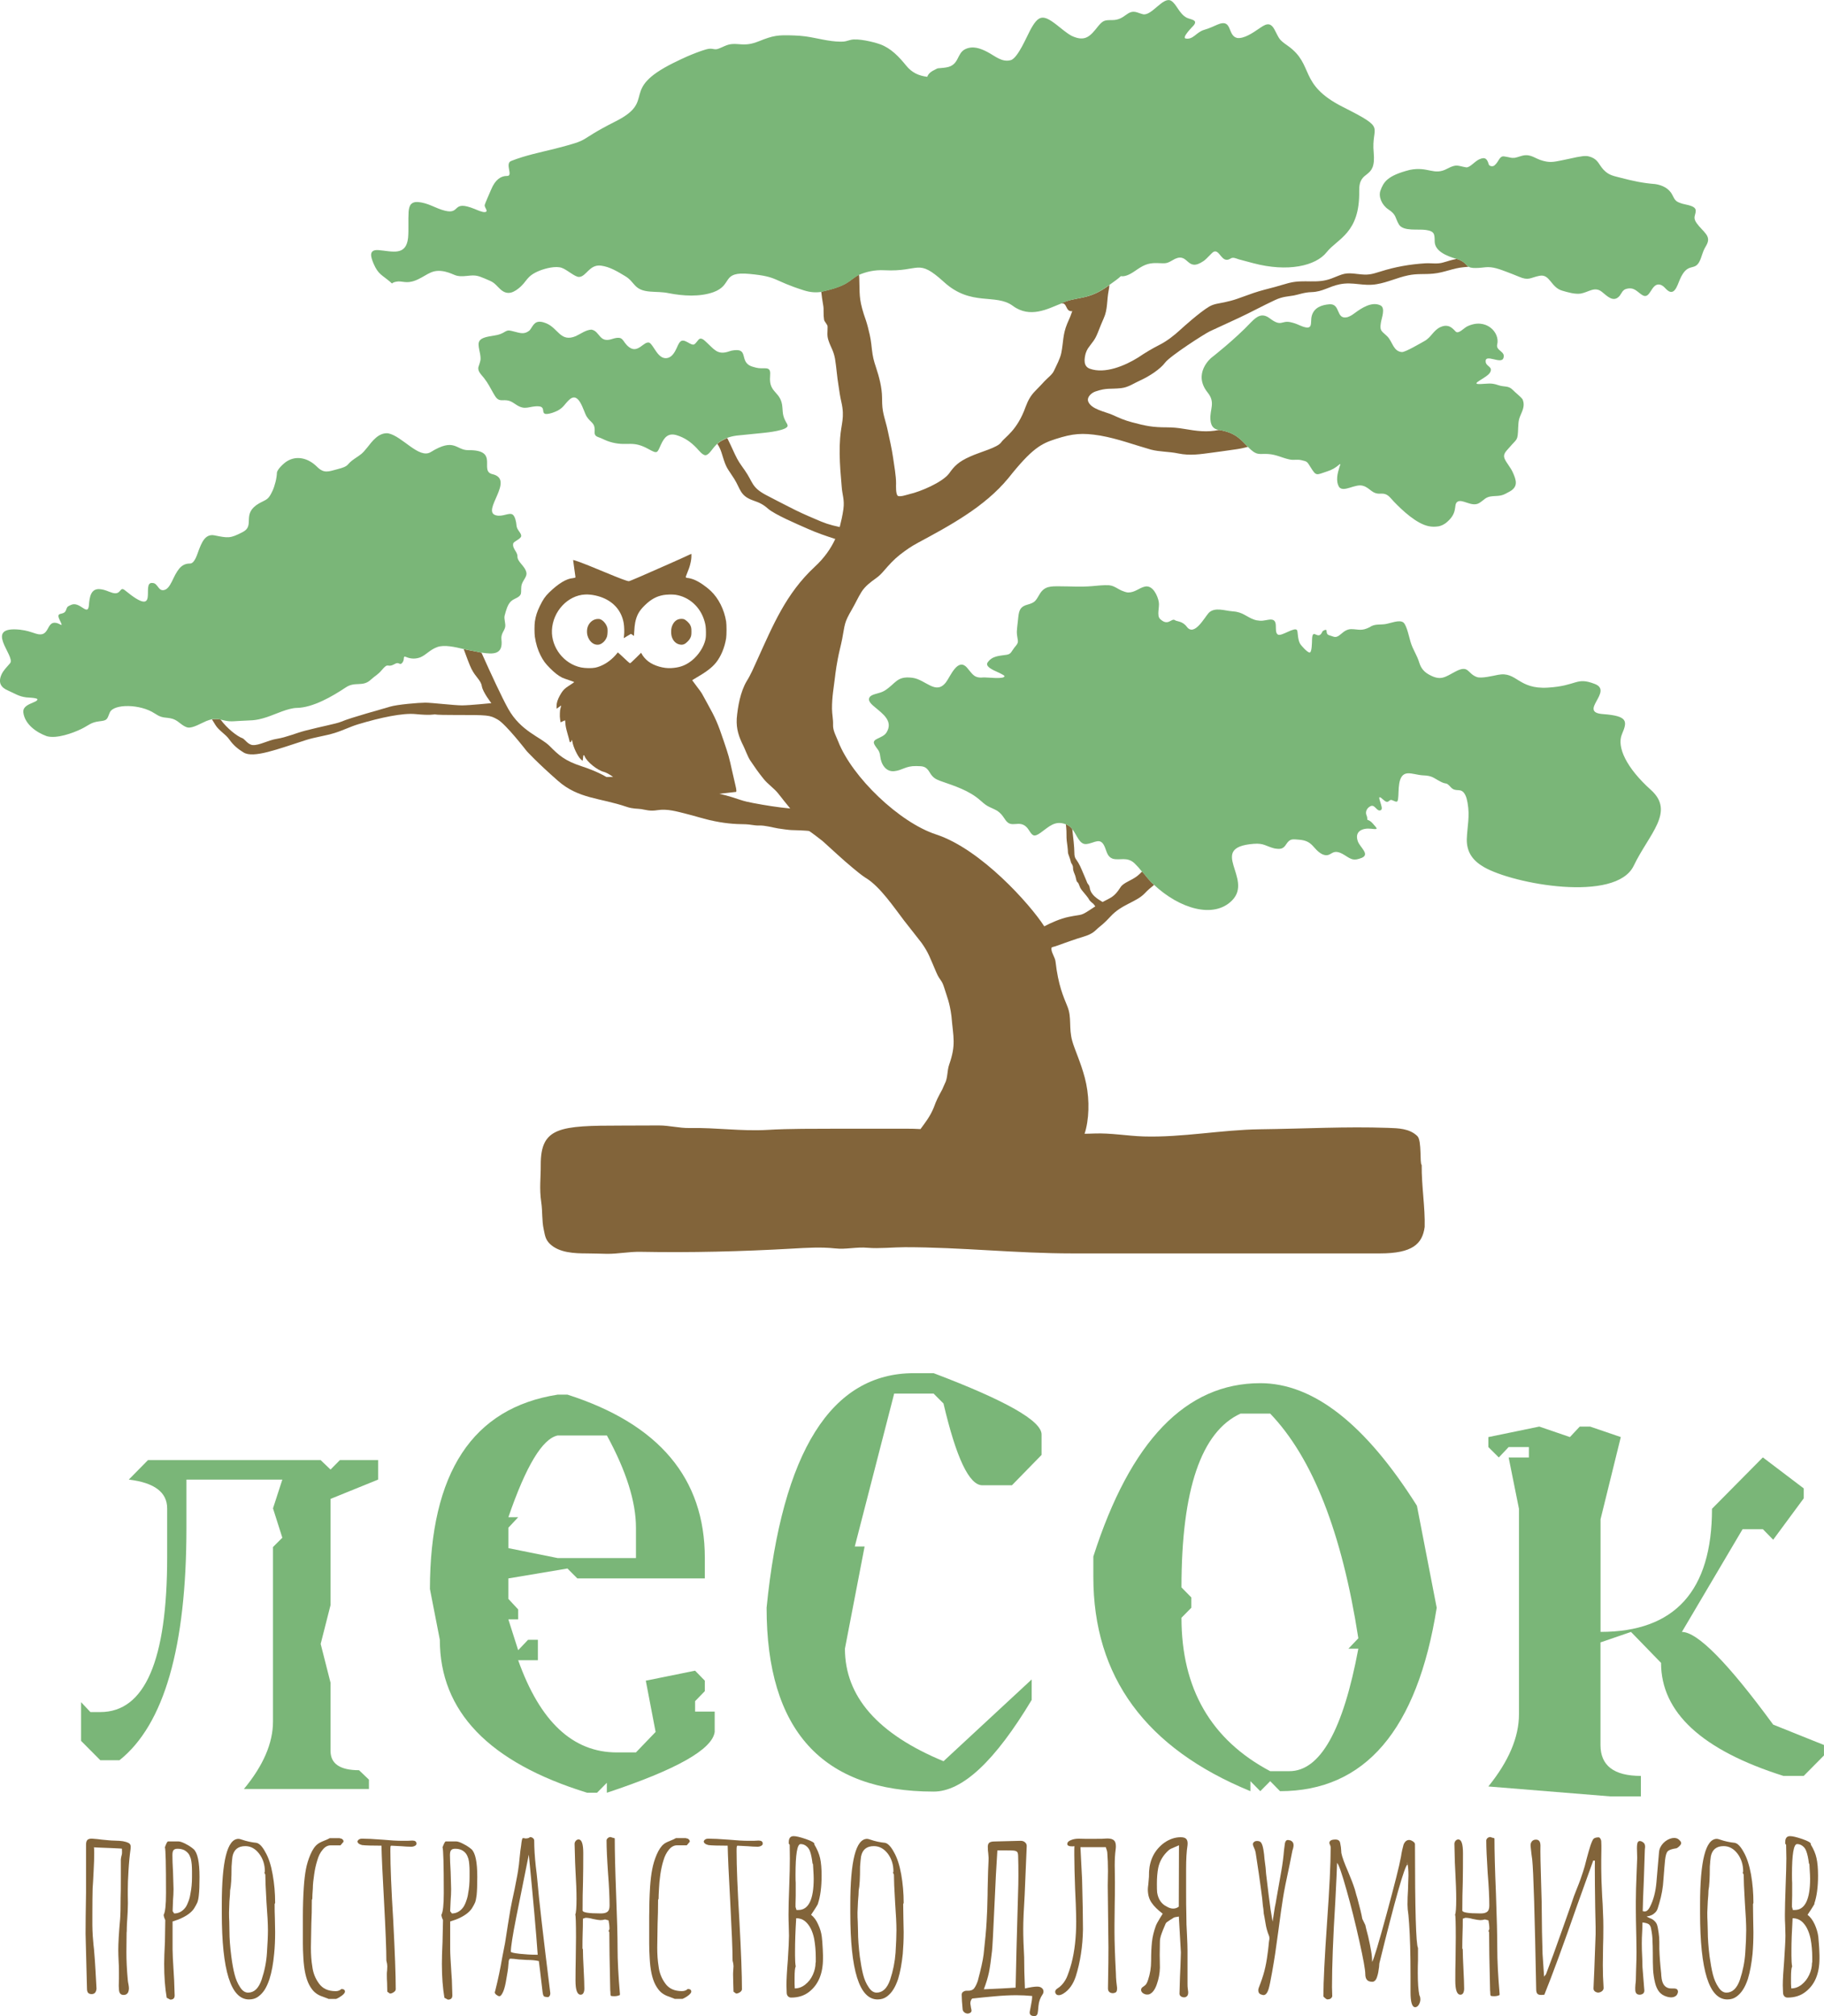 <svg width="57" height="63" viewBox="0 0 57 63" fill="none" xmlns="http://www.w3.org/2000/svg">
<g id="Logo" clip-path="url(#clip0_10_485)">
<path id="Vector" fill-rule="evenodd" clip-rule="evenodd" d="M27.374 18.065C27.471 17.995 27.535 17.929 27.613 17.84C27.77 17.655 27.928 17.483 28.12 17.331C28.316 17.181 28.466 17.075 28.682 16.959C29.683 16.422 30.774 15.834 31.506 14.94C30.773 15.834 29.683 16.422 28.682 16.959C28.466 17.075 28.315 17.18 28.12 17.331C27.928 17.483 27.77 17.655 27.613 17.84C27.536 17.929 27.471 17.995 27.374 18.065ZM27.374 18.065C27.471 17.995 27.535 17.929 27.613 17.84C27.77 17.655 27.928 17.483 28.12 17.331C28.316 17.181 28.466 17.075 28.682 16.959C28.466 17.075 28.315 17.18 28.12 17.331C27.928 17.483 27.77 17.655 27.613 17.84C27.536 17.929 27.471 17.995 27.374 18.065ZM28.683 16.959C28.938 16.822 29.2 16.681 29.459 16.534C30.217 16.102 30.962 15.607 31.507 14.941C30.775 15.835 29.683 16.422 28.683 16.959ZM33.349 10.116C33.208 10.457 33.233 10.692 33.166 11.027C33.13 11.207 33.013 11.422 32.932 11.595C32.882 11.704 32.737 11.81 32.648 11.905C32.547 12.014 32.458 12.109 32.353 12.215C32.206 12.364 32.127 12.511 32.053 12.707C31.784 13.463 31.408 13.649 31.289 13.82C31.169 13.991 30.654 14.113 30.307 14.27C29.96 14.427 29.827 14.555 29.657 14.798C29.445 15.075 28.762 15.364 28.423 15.44C28.347 15.458 28.095 15.549 28.045 15.483C27.993 15.411 28 15.196 28.002 15.108C28.005 14.88 27.942 14.538 27.909 14.302C27.87 14.03 27.795 13.697 27.735 13.425C27.671 13.131 27.577 12.921 27.568 12.608C27.566 12.545 27.566 12.481 27.564 12.418C27.561 12.108 27.472 11.771 27.375 11.48C27.302 11.261 27.275 11.153 27.247 10.92C27.221 10.672 27.204 10.545 27.14 10.299L27.121 10.22C27.083 10.073 27.041 9.951 26.991 9.809C26.834 9.305 26.871 9.178 26.852 8.694C26.851 8.653 26.847 8.617 26.841 8.583C26.511 8.767 26.529 8.924 25.664 9.116C25.679 9.252 25.698 9.386 25.722 9.522C25.738 9.601 25.738 9.673 25.737 9.752C25.735 9.849 25.741 9.895 25.752 9.989C25.76 10.052 25.861 10.14 25.862 10.205C25.865 10.373 25.836 10.471 25.887 10.629C25.962 10.861 26.044 10.942 26.094 11.209C26.14 11.488 26.155 11.762 26.203 12.046C26.231 12.239 26.25 12.375 26.294 12.569C26.403 13.051 26.289 13.225 26.254 13.686C26.228 14.021 26.239 14.355 26.261 14.69C26.274 14.861 26.29 15.023 26.302 15.196C26.319 15.468 26.396 15.605 26.357 15.904L26.354 15.925C26.329 16.102 26.286 16.296 26.241 16.469C25.901 16.396 25.77 16.348 25.453 16.209C25.167 16.088 24.936 15.984 24.659 15.84C24.415 15.716 24.165 15.588 23.924 15.461C23.479 15.22 23.538 15.073 23.274 14.696C23.128 14.487 23.071 14.422 22.96 14.183C22.883 14.014 22.807 13.85 22.726 13.687C22.557 13.769 22.508 13.786 22.417 13.87C22.493 13.976 22.535 14.097 22.576 14.235L22.585 14.265C22.706 14.66 22.739 14.635 22.947 14.967C23.14 15.276 23.123 15.488 23.521 15.633C23.726 15.706 23.829 15.746 23.998 15.893C24.206 16.079 24.926 16.384 25.215 16.512L25.249 16.527C25.533 16.654 25.809 16.747 26.102 16.842C25.966 17.137 25.762 17.434 25.461 17.711C24.561 18.548 24.158 19.532 23.663 20.622C23.56 20.849 23.463 21.081 23.33 21.292C23.138 21.619 23.055 22.077 23.023 22.455C23.006 22.787 23.089 23.025 23.235 23.317C23.282 23.412 23.368 23.647 23.444 23.762C23.589 23.978 23.692 24.127 23.86 24.336C23.998 24.51 24.195 24.633 24.33 24.809C24.448 24.964 24.572 25.113 24.695 25.264C24.301 25.227 23.919 25.166 23.53 25.092C23.4 25.067 23.27 25.039 23.143 24.997C22.395 24.746 22.23 24.742 21.441 24.741C20.632 24.74 20.081 24.895 19.325 24.549C19.275 24.527 19.238 24.488 19.149 24.416C18.986 24.28 18.665 24.105 18.169 23.942C17.651 23.773 17.461 23.599 17.178 23.314C16.896 23.029 16.275 22.857 15.879 22.144C15.679 21.785 15.337 21.044 15.046 20.395L14.491 20.284C14.576 20.519 14.672 20.779 14.733 20.901C14.861 21.158 15.03 21.259 15.058 21.443C15.086 21.629 15.355 21.972 15.355 21.972C15.355 21.972 14.677 22.042 14.437 22.042C14.196 22.042 13.489 21.957 13.292 21.957C13.095 21.957 12.402 22.014 12.176 22.086C11.95 22.158 10.988 22.413 10.649 22.557C10.513 22.614 10.056 22.699 9.539 22.832C9.25 22.907 8.949 23.04 8.657 23.086C8.376 23.13 8.103 23.296 7.899 23.282C7.753 23.273 7.639 23.091 7.583 23.071C7.411 23.011 7.096 22.762 6.894 22.487C6.802 22.464 6.707 22.469 6.623 22.477C6.658 22.532 6.694 22.589 6.727 22.647C6.837 22.83 7.051 22.942 7.164 23.105C7.304 23.304 7.449 23.412 7.611 23.513C7.918 23.704 8.673 23.411 9.572 23.122C9.845 23.035 10.167 22.994 10.452 22.906C10.716 22.825 10.935 22.711 11.187 22.634C11.907 22.416 12.593 22.276 12.983 22.314C13.445 22.359 13.544 22.324 13.586 22.324C13.647 22.324 13.552 22.342 14.197 22.342C15.271 22.342 15.3 22.342 15.553 22.485C15.809 22.628 16.459 23.47 16.459 23.47C16.459 23.47 16.783 23.827 17.435 24.398C18.084 24.968 18.749 24.927 19.582 25.212C19.781 25.279 19.912 25.265 20.038 25.283C20.175 25.304 20.309 25.355 20.539 25.317C20.857 25.267 21.143 25.356 21.449 25.432C21.693 25.492 21.932 25.57 22.176 25.627C22.609 25.726 22.925 25.754 23.304 25.757C23.428 25.758 23.573 25.8 23.718 25.796C23.915 25.79 24.109 25.852 24.309 25.886C24.376 25.898 24.675 25.939 24.726 25.938C24.8 25.937 25.25 25.955 25.286 25.969C25.315 25.98 25.664 26.245 25.708 26.283C26.026 26.568 26.321 26.85 26.654 27.125C26.777 27.227 26.925 27.351 27.06 27.437L27.074 27.444C27.513 27.722 27.936 28.352 28.253 28.767C28.432 29.001 28.621 29.229 28.798 29.462C29.021 29.776 29.057 29.919 29.259 30.384C29.385 30.674 29.422 30.59 29.509 30.872C29.597 31.159 29.677 31.322 29.733 31.754C29.788 32.419 29.884 32.633 29.66 33.273C29.596 33.451 29.619 33.698 29.525 33.862L29.446 34.042C29.307 34.301 29.275 34.352 29.178 34.614C29.069 34.881 28.92 35.072 28.765 35.282C28.621 35.274 28.476 35.269 28.333 35.27C27.62 35.274 26.873 35.267 26.161 35.27C25.45 35.274 24.697 35.265 23.987 35.307C23.161 35.355 22.387 35.233 21.558 35.249C21.221 35.255 20.918 35.167 20.585 35.168C20.198 35.169 19.811 35.172 19.424 35.172C17.487 35.172 16.894 35.218 16.898 36.403C16.901 36.814 16.85 37.133 16.914 37.568C16.958 37.864 16.929 38.133 16.992 38.421C17.03 38.599 17.041 38.727 17.178 38.863C17.47 39.152 17.963 39.167 18.342 39.167C18.55 39.167 18.757 39.177 18.964 39.18C19.309 39.184 19.657 39.111 20.01 39.117C21.593 39.147 23.176 39.107 24.757 39.017C25.202 38.992 25.648 38.962 26.091 39.01C26.443 39.05 26.763 38.958 27.117 38.991C27.459 39.022 27.934 38.973 28.278 38.973C30.054 38.973 31.734 39.167 33.51 39.167C33.743 39.167 32.459 39.167 43.113 39.167H43.124C44.143 39.167 44.45 38.869 44.521 38.339C44.538 37.742 44.422 37.058 44.428 36.405C44.361 36.365 44.437 35.645 44.293 35.502C44.048 35.26 43.691 35.255 43.378 35.244C42.037 35.198 40.818 35.27 39.381 35.288C38.158 35.304 36.956 35.548 35.735 35.512C35.227 35.496 34.713 35.4 34.195 35.42C34.094 35.425 33.994 35.426 33.893 35.428C33.909 35.38 33.925 35.327 33.938 35.27C34.055 34.772 34.033 34.182 33.901 33.682C33.771 33.188 33.584 32.803 33.508 32.53C33.392 32.113 33.498 31.801 33.358 31.454C33.23 31.136 33.071 30.795 32.985 30.046C32.972 29.927 32.87 29.791 32.858 29.672C32.85 29.578 32.88 29.604 32.981 29.57C33.272 29.467 33.577 29.353 33.87 29.266C34.164 29.179 34.232 29.07 34.313 29.001C34.419 28.912 34.503 28.857 34.704 28.638C35.057 28.253 35.514 28.192 35.778 27.91C35.86 27.821 35.964 27.732 36.067 27.651C35.882 27.492 35.813 27.357 35.68 27.226C35.683 27.229 35.685 27.232 35.688 27.235C35.645 27.282 35.596 27.329 35.542 27.371C35.359 27.517 35.107 27.579 35.016 27.725C34.816 28.04 34.711 28.046 34.456 28.186C34.326 28.104 34.086 27.979 34.053 27.738C34.042 27.654 33.992 27.624 33.978 27.591C33.945 27.499 33.937 27.497 33.812 27.196C33.643 26.782 33.573 26.895 33.573 26.624C33.573 26.479 33.539 26.165 33.508 25.905C33.446 25.833 33.396 25.789 33.308 25.757C33.316 25.827 33.324 25.9 33.326 25.968C33.333 26.19 33.318 26.168 33.355 26.424C33.391 26.682 33.347 26.596 33.418 26.782C33.458 26.887 33.456 26.924 33.476 26.967C33.491 26.999 33.532 27.032 33.532 27.125C33.532 27.225 33.581 27.297 33.603 27.37C33.63 27.456 33.633 27.537 33.667 27.563C33.731 27.613 33.716 27.703 33.807 27.816C33.9 27.93 34.012 28.058 34.034 28.109C34.055 28.159 34.169 28.244 34.169 28.244L34.229 28.322L34.183 28.352C33.73 28.652 33.872 28.552 33.392 28.652C33.135 28.705 32.847 28.835 32.633 28.946C32.203 28.275 30.661 26.535 29.25 26.074C28.111 25.702 26.629 24.288 26.194 23.17C26.127 22.999 26.025 22.83 26.033 22.645C26.04 22.486 26.001 22.318 26 22.146C25.998 21.782 26.054 21.488 26.097 21.132L26.105 21.061C26.123 20.906 26.151 20.755 26.179 20.6C26.217 20.389 26.276 20.18 26.318 19.967C26.409 19.493 26.372 19.474 26.623 19.042C26.723 18.871 26.819 18.661 26.918 18.502C27.034 18.317 27.204 18.191 27.379 18.066C27.476 17.996 27.54 17.93 27.618 17.841C27.776 17.656 27.933 17.484 28.125 17.332C28.321 17.182 28.471 17.076 28.687 16.96C29.688 16.422 30.779 15.835 31.511 14.941C32.251 14.008 32.539 13.863 32.987 13.719C33.519 13.548 33.816 13.518 34.386 13.612C34.94 13.71 35.431 13.898 35.968 14.05C36.247 14.122 36.527 14.108 36.816 14.169C37.197 14.247 37.506 14.193 37.888 14.143C38.118 14.114 38.353 14.078 38.585 14.046C38.739 14.026 38.865 13.999 38.998 13.962C38.775 13.735 38.608 13.515 38.096 13.436C37.71 13.513 37.423 13.473 36.983 13.399C36.801 13.369 36.652 13.355 36.467 13.354C36.018 13.354 35.805 13.311 35.374 13.195C35.128 13.13 34.992 13.066 34.762 12.963C34.532 12.862 34.093 12.79 34.004 12.539C33.962 12.399 34.117 12.271 34.236 12.232C34.59 12.112 34.687 12.166 35.032 12.129C35.259 12.104 35.404 11.991 35.617 11.895C35.926 11.755 36.26 11.532 36.41 11.331C36.56 11.128 37.634 10.435 37.809 10.352C38.109 10.212 38.401 10.076 38.705 9.938C39.092 9.758 39.458 9.556 39.849 9.374C40.089 9.263 40.247 9.267 40.428 9.234C40.58 9.207 40.752 9.135 40.986 9.128C41.333 9.118 41.529 8.952 41.864 8.884C42.288 8.798 42.597 8.954 43.024 8.88C43.369 8.822 43.655 8.678 44 8.605C44.294 8.543 44.508 8.579 44.795 8.55C45.132 8.518 45.413 8.377 45.747 8.349C45.8 8.345 45.85 8.34 45.9 8.335C45.85 8.34 45.794 8.162 45.52 8.091C45.39 8.116 45.278 8.148 45.104 8.201C44.919 8.259 44.735 8.217 44.542 8.228C44.067 8.257 43.601 8.338 43.146 8.483C42.841 8.578 42.755 8.602 42.432 8.563C42.018 8.51 41.992 8.554 41.613 8.701C41.15 8.879 40.766 8.721 40.29 8.84L40.247 8.851C40.112 8.887 39.979 8.93 39.843 8.967C39.596 9.033 39.403 9.077 39.157 9.161C38.991 9.22 38.826 9.281 38.661 9.338C38.526 9.385 38.402 9.416 38.264 9.446C38.094 9.483 37.934 9.493 37.784 9.582C37.482 9.764 36.971 10.225 36.893 10.297C36.693 10.483 36.464 10.658 36.255 10.765C35.989 10.901 35.808 11.01 35.561 11.175C35.158 11.426 34.528 11.694 34.055 11.521C33.85 11.445 33.882 11.217 33.927 11.043C33.946 10.982 33.967 10.941 33.998 10.888C34.142 10.679 34.207 10.647 34.309 10.389C34.373 10.229 34.42 10.104 34.493 9.942C34.618 9.671 34.586 9.377 34.645 9.082C34.657 9.02 34.665 8.963 34.669 8.907C33.983 9.42 33.643 9.238 33.123 9.496C33.37 9.4 33.272 9.755 33.508 9.722C33.472 9.832 33.433 9.932 33.349 10.116Z" fill="#82643A"/>
<path id="Vector_2" fill-rule="evenodd" clip-rule="evenodd" d="M14.489 20.282L15.044 20.393C15.422 20.45 15.725 20.459 15.67 19.984C15.649 19.802 15.76 19.719 15.786 19.598C15.809 19.489 15.743 19.338 15.77 19.238C15.814 19.069 15.863 18.885 15.974 18.785C16.081 18.689 16.25 18.676 16.28 18.543C16.295 18.475 16.272 18.346 16.311 18.244C16.36 18.115 16.471 18.009 16.451 17.898C16.412 17.685 16.164 17.561 16.17 17.386C16.175 17.247 16.003 17.139 16.038 16.984C16.052 16.917 16.281 16.842 16.288 16.75C16.295 16.655 16.15 16.561 16.141 16.423C16.134 16.314 16.095 16.131 16.022 16.081C15.909 16.003 15.716 16.159 15.5 16.103C15.023 15.979 16.113 14.983 15.389 14.817C14.959 14.718 15.619 14.054 14.637 14.067C14.247 14.072 14.212 13.662 13.46 14.127C13.094 14.352 12.57 13.627 12.132 13.541L12.106 13.538C11.822 13.528 11.634 13.784 11.474 13.987C11.315 14.185 11.286 14.195 11.082 14.333C10.785 14.532 10.959 14.555 10.533 14.665C10.258 14.737 10.124 14.802 9.905 14.584C9.653 14.333 9.294 14.215 8.971 14.411C8.877 14.467 8.671 14.655 8.654 14.768C8.65 14.94 8.587 15.183 8.517 15.336C8.383 15.62 8.351 15.591 8.102 15.726C7.527 16.054 7.984 16.417 7.59 16.623C7.189 16.832 7.13 16.814 6.701 16.729C6.409 16.67 6.299 16.968 6.211 17.193C6.168 17.305 6.09 17.59 5.954 17.608C5.714 17.608 5.586 17.722 5.416 18.079C5.364 18.189 5.279 18.381 5.162 18.427C4.941 18.512 4.945 18.217 4.764 18.217C4.385 18.17 5.032 19.373 3.91 18.45L3.89 18.435C3.735 18.319 3.791 18.609 3.508 18.523C3.358 18.479 3.311 18.432 3.13 18.411C2.831 18.377 2.797 18.676 2.779 18.906C2.748 19.288 2.498 18.769 2.215 18.904C2.094 18.961 2.105 18.955 2.061 19.07C1.994 19.251 1.74 19.094 1.855 19.352C1.997 19.641 1.905 19.495 1.758 19.465C1.432 19.4 1.569 19.942 1.124 19.801C0.92 19.736 0.849 19.706 0.629 19.677C-0.541 19.555 0.488 20.499 0.318 20.721C0.222 20.838 0.105 20.943 0.044 21.084C-0.062 21.331 0.025 21.482 0.251 21.578C0.458 21.668 0.589 21.765 0.824 21.792C0.87 21.797 1.176 21.804 1.171 21.856C1.16 21.964 0.694 21.99 0.729 22.263C0.774 22.633 1.141 22.89 1.463 23.005C1.771 23.09 2.268 22.912 2.544 22.778C2.781 22.662 2.834 22.571 3.111 22.539C3.343 22.512 3.342 22.49 3.421 22.289L3.433 22.26C3.556 21.989 4.384 21.996 4.829 22.291C5 22.4 5.054 22.415 5.255 22.434C5.427 22.456 5.504 22.501 5.637 22.607C5.704 22.658 5.788 22.72 5.872 22.734C6.025 22.759 6.289 22.597 6.446 22.532C6.507 22.509 6.564 22.489 6.619 22.475C6.704 22.467 6.799 22.463 6.891 22.486C7.148 22.548 7.183 22.548 7.461 22.529C7.849 22.501 7.939 22.538 8.336 22.41C8.611 22.319 9 22.126 9.276 22.121C9.782 22.113 10.392 21.757 10.802 21.483C11.103 21.28 11.331 21.482 11.592 21.236C11.724 21.114 11.807 21.087 11.926 20.944C12.154 20.671 12.083 20.889 12.331 20.751C12.474 20.663 12.485 20.802 12.562 20.721C12.668 20.61 12.571 20.479 12.689 20.529C12.838 20.593 12.992 20.596 13.144 20.537C13.334 20.451 13.428 20.307 13.667 20.219C13.884 20.14 14.222 20.218 14.489 20.282ZM22.415 13.866C22.506 13.782 22.555 13.765 22.723 13.683C22.806 13.652 22.902 13.628 23.016 13.612C23.295 13.582 23.58 13.556 23.86 13.527C23.971 13.516 24.607 13.449 24.613 13.305C24.609 13.258 24.59 13.234 24.567 13.195C24.471 13.026 24.463 12.934 24.451 12.746C24.422 12.216 24.022 12.305 24.065 11.768C24.075 11.612 24.082 11.505 23.903 11.508C23.727 11.511 23.686 11.509 23.518 11.459C23.058 11.319 23.451 10.841 22.857 10.958C22.822 10.967 22.79 10.976 22.755 10.989L22.734 10.996C22.412 11.087 22.306 10.903 22.085 10.703C22.009 10.634 21.907 10.52 21.824 10.621C21.69 10.78 21.701 10.819 21.491 10.697C21.279 10.574 21.235 10.677 21.15 10.868C21.095 10.988 21.013 11.144 20.877 11.182C20.567 11.27 20.437 10.785 20.292 10.708C20.118 10.649 19.94 11.062 19.658 10.847C19.422 10.669 19.514 10.467 19.118 10.596C18.718 10.726 18.749 10.341 18.479 10.3C18.301 10.312 18.155 10.429 17.997 10.502C17.514 10.708 17.446 10.255 17.068 10.102C17.018 10.083 16.966 10.064 16.912 10.057C16.688 10.024 16.651 10.206 16.547 10.327C16.381 10.462 16.252 10.406 16.061 10.359C15.938 10.33 15.887 10.301 15.777 10.368C15.598 10.48 15.474 10.476 15.278 10.514C14.874 10.592 14.939 10.734 15.003 11.061C15.036 11.26 15.011 11.278 14.954 11.459C14.911 11.595 15.041 11.705 15.123 11.81C15.262 11.988 15.313 12.108 15.421 12.294C15.495 12.418 15.542 12.513 15.695 12.507C15.904 12.498 15.96 12.531 16.129 12.645C16.418 12.838 16.532 12.683 16.825 12.696C17.128 12.709 16.786 13.046 17.261 12.9C17.315 12.881 17.374 12.858 17.425 12.833C17.616 12.73 17.646 12.624 17.788 12.493C18.094 12.207 18.228 12.844 18.331 13.012C18.463 13.225 18.603 13.196 18.582 13.497C18.572 13.652 18.684 13.644 18.817 13.708C18.926 13.76 19.026 13.802 19.144 13.83C19.629 13.947 19.764 13.752 20.274 14.037C20.548 14.189 20.537 14.153 20.645 13.914L20.655 13.892C20.757 13.671 20.878 13.519 21.145 13.599C21.397 13.676 21.585 13.81 21.766 13.997C21.833 14.067 21.973 14.257 22.074 14.22C22.19 14.175 22.253 14.016 22.415 13.866ZM33.305 25.757C33.392 25.789 33.442 25.831 33.505 25.904C33.662 26.101 33.73 26.397 33.95 26.375C34.211 26.349 34.396 26.13 34.534 26.49C34.592 26.638 34.614 26.776 34.774 26.834C34.996 26.895 35.222 26.758 35.457 26.98C35.535 27.055 35.609 27.138 35.675 27.223C35.808 27.355 35.877 27.49 36.063 27.649C36.857 28.393 37.925 28.72 38.502 28.137C39.18 27.452 37.711 26.481 39.18 26.368C39.499 26.343 39.556 26.442 39.822 26.511C39.998 26.541 40.098 26.539 40.193 26.383C40.316 26.195 40.391 26.224 40.604 26.24C41.037 26.273 41.024 26.534 41.315 26.691C41.637 26.837 41.584 26.442 42.028 26.727C42.24 26.863 42.306 26.904 42.559 26.805C42.81 26.694 42.511 26.487 42.436 26.299C42.315 25.975 42.576 25.866 42.852 25.897C43.076 25.922 43.058 25.913 42.897 25.731C42.846 25.671 42.788 25.635 42.726 25.614C42.732 25.575 42.725 25.526 42.699 25.462C42.668 25.386 42.697 25.253 42.831 25.191C42.954 25.134 43.001 25.313 43.107 25.327C43.208 25.323 43.182 25.232 43.161 25.153C43.126 25.009 43.017 24.795 43.23 24.991C43.408 25.154 43.392 24.955 43.509 25.006C43.643 25.063 43.673 25.083 43.69 24.963C43.724 24.729 43.653 24.186 43.989 24.165C44.133 24.157 44.306 24.221 44.466 24.228C44.771 24.24 44.783 24.306 45.036 24.434C45.215 24.524 45.178 24.424 45.338 24.6C45.505 24.783 45.656 24.58 45.79 24.842C45.829 24.919 45.845 25.003 45.861 25.086C45.939 25.515 45.851 25.818 45.837 26.225C45.831 26.633 46.03 26.895 46.366 27.091C47.283 27.627 50.496 28.214 51.054 27.053C51.534 26.054 52.355 25.369 51.59 24.683C50.827 23.998 50.516 23.341 50.686 22.942C50.855 22.543 50.884 22.372 50.092 22.314C49.301 22.257 50.431 21.6 49.837 21.372C49.244 21.144 49.301 21.43 48.369 21.487C47.435 21.544 47.406 20.973 46.814 21.087C46.653 21.118 46.292 21.208 46.151 21.156C45.846 21.046 45.906 20.761 45.481 20.986C45.156 21.157 45.027 21.284 44.663 21.084C44.504 20.997 44.41 20.887 44.355 20.715C44.278 20.459 44.157 20.314 44.081 20.063C44.038 19.919 43.961 19.547 43.862 19.457C43.74 19.347 43.445 19.482 43.279 19.504C43.107 19.526 42.95 19.492 42.8 19.6C42.549 19.725 42.473 19.666 42.23 19.659C41.945 19.66 41.864 19.971 41.66 19.891C41.505 19.83 41.464 19.866 41.453 19.701C41.449 19.655 41.34 19.702 41.324 19.738C41.19 20.051 41.012 19.578 41.001 19.994C40.999 20.057 41 20.403 40.921 20.391C40.849 20.381 40.659 20.173 40.623 20.108C40.548 19.967 40.562 19.743 40.533 19.693C40.464 19.575 40.044 19.895 39.936 19.83C39.777 19.735 40.014 19.305 39.644 19.365C39.482 19.391 39.435 19.413 39.264 19.383L39.2 19.365C38.949 19.279 38.848 19.127 38.534 19.105L38.502 19.101C38.272 19.085 37.965 18.962 37.775 19.149C37.64 19.294 37.323 19.9 37.089 19.587C36.951 19.402 36.773 19.422 36.723 19.383C36.608 19.294 36.51 19.59 36.252 19.341C36.142 19.236 36.239 18.975 36.213 18.817C36.182 18.622 36.026 18.276 35.781 18.329C35.593 18.371 35.467 18.518 35.249 18.514C35.211 18.511 35.185 18.503 35.149 18.492C34.994 18.444 34.94 18.389 34.811 18.329C34.761 18.306 34.731 18.3 34.679 18.291L34.644 18.287C34.492 18.279 34.281 18.302 34.125 18.316C33.767 18.346 33.465 18.321 33.112 18.321C32.844 18.32 32.641 18.31 32.491 18.563C32.358 18.787 32.347 18.827 32.097 18.898C31.85 18.967 31.838 19.118 31.813 19.364C31.773 19.752 31.758 19.718 31.807 20.006C31.824 20.105 31.759 20.163 31.699 20.237C31.609 20.35 31.602 20.437 31.462 20.46C31.238 20.496 31.014 20.489 30.867 20.695C30.785 20.809 30.967 20.898 31.048 20.943C31.103 20.972 31.388 21.089 31.39 21.128C31.396 21.234 30.841 21.163 30.757 21.168C30.439 21.202 30.401 21.074 30.221 20.866C29.93 20.533 29.699 21.14 29.563 21.318C29.248 21.731 28.93 21.241 28.528 21.182L28.49 21.177C28.023 21.123 27.997 21.356 27.652 21.577C27.492 21.679 27.286 21.673 27.19 21.767C27.08 21.896 27.257 22.026 27.352 22.107C27.591 22.308 27.92 22.538 27.704 22.888C27.583 23.085 27.219 23.069 27.327 23.266C27.417 23.43 27.484 23.429 27.508 23.64C27.533 23.874 27.678 24.124 27.944 24.098C28.201 24.072 28.297 23.933 28.628 23.938C28.851 23.941 28.938 23.942 29.056 24.141C29.145 24.291 29.224 24.343 29.382 24.402C29.823 24.558 30.285 24.696 30.644 25.019L30.667 25.038C30.876 25.232 30.949 25.214 31.169 25.339C31.365 25.479 31.382 25.613 31.494 25.703C31.683 25.852 31.93 25.584 32.157 25.946C32.27 26.127 32.319 26.162 32.518 26.022C32.78 25.836 32.962 25.627 33.305 25.757ZM34.666 8.906C34.829 8.788 34.951 8.704 35.027 8.629C35.132 8.648 35.271 8.604 35.465 8.47C35.708 8.302 35.852 8.214 36.149 8.221C36.477 8.232 36.438 8.248 36.72 8.089C37.154 7.891 37.079 8.521 37.613 8.156C37.718 8.085 37.869 7.892 37.932 7.865C38.119 7.787 38.177 8.246 38.447 8.084C38.531 8.023 38.62 8.075 38.713 8.104C38.864 8.146 39.016 8.186 39.167 8.225C40.242 8.51 41.117 8.311 41.457 7.882C41.795 7.454 42.498 7.293 42.475 5.97C42.462 5.256 43.012 5.656 42.928 4.77C42.842 3.886 43.379 4.056 41.966 3.343C40.553 2.629 41.09 2.03 40.242 1.43C39.956 1.228 39.991 1.23 39.829 0.926C39.685 0.653 39.529 0.768 39.327 0.906C39.157 1.022 38.873 1.218 38.658 1.186C38.35 1.111 38.518 0.567 38.051 0.767C37.891 0.836 37.802 0.882 37.629 0.933C37.382 1.005 37.288 1.249 37.051 1.203C36.919 1.178 37.286 0.812 37.3 0.797C37.448 0.616 37.213 0.616 37.084 0.553C36.847 0.429 36.767 0.123 36.597 0.024C36.35 -0.12 35.995 0.5 35.721 0.446C35.669 0.435 35.59 0.404 35.536 0.387C35.213 0.284 35.175 0.63 34.75 0.628C34.525 0.628 34.471 0.634 34.319 0.817C34.068 1.134 33.913 1.319 33.488 1.12C33.328 1.034 33.162 0.885 33.013 0.771C32.588 0.441 32.448 0.47 32.191 0.949C32.073 1.17 31.821 1.779 31.602 1.875C31.316 1.963 31.101 1.752 30.854 1.623C30.637 1.511 30.403 1.424 30.167 1.535C29.888 1.666 29.986 2.045 29.562 2.108L29.492 2.118C29.25 2.15 29.372 2.096 29.139 2.218C29.047 2.273 28.998 2.333 28.977 2.4C28.716 2.37 28.493 2.27 28.317 2.049C28.093 1.774 27.846 1.51 27.51 1.386C27.289 1.306 26.805 1.193 26.586 1.246C26.434 1.282 26.434 1.304 26.26 1.302C25.9 1.299 25.528 1.187 25.173 1.137C25.051 1.121 24.934 1.112 24.812 1.108C24.302 1.09 24.174 1.105 23.71 1.291C23.474 1.383 23.335 1.402 23.083 1.38C22.786 1.357 22.74 1.4 22.481 1.511C22.305 1.588 22.29 1.479 22.067 1.543C21.875 1.598 21.664 1.683 21.48 1.761C21.342 1.822 21.207 1.887 21.073 1.953L21.051 1.963C19.327 2.82 20.543 3.133 19.242 3.79C17.942 4.447 18.564 4.332 17.347 4.646C16.887 4.761 16.417 4.854 15.974 5.03C15.768 5.111 16.048 5.502 15.848 5.498C15.657 5.494 15.476 5.611 15.348 5.923C15.32 5.991 15.15 6.373 15.146 6.408C15.136 6.491 15.278 6.608 15.157 6.627C15.077 6.639 14.906 6.56 14.828 6.528C14.104 6.238 14.408 6.704 13.912 6.586C13.608 6.514 13.382 6.332 13.046 6.313C12.963 6.311 12.909 6.321 12.847 6.377C12.789 6.443 12.777 6.534 12.769 6.616C12.752 6.888 12.775 7.171 12.753 7.429C12.691 8.008 12.261 7.853 11.838 7.816C11.507 7.787 11.586 8.031 11.677 8.244C11.816 8.568 11.935 8.59 12.184 8.8C12.302 8.901 12.192 8.842 12.374 8.804C12.575 8.762 12.679 8.881 12.987 8.762C13.012 8.751 13.038 8.74 13.063 8.729C13.384 8.577 13.508 8.4 13.908 8.487C14.247 8.571 14.199 8.666 14.61 8.62C14.851 8.593 14.919 8.607 15.143 8.701C15.422 8.821 15.403 8.804 15.609 9.013C15.807 9.213 15.989 9.183 16.198 9.018C16.489 8.791 16.427 8.633 16.867 8.456C17.047 8.386 17.367 8.302 17.556 8.37C17.728 8.431 17.962 8.655 18.093 8.654C18.317 8.653 18.418 8.253 18.782 8.301C19.061 8.338 19.303 8.488 19.54 8.631C19.852 8.816 19.796 9.073 20.321 9.112C20.534 9.129 20.682 9.118 20.905 9.163C21.346 9.249 21.863 9.282 22.294 9.13C22.917 8.902 22.521 8.473 23.425 8.56C24.329 8.645 24.131 8.76 25.121 9.073C25.323 9.138 25.501 9.147 25.665 9.121C26.53 8.93 26.512 8.774 26.842 8.589C27.07 8.493 27.326 8.429 27.638 8.445C28.768 8.502 28.655 8.046 29.503 8.816C30.35 9.587 31.115 9.159 31.652 9.558C32.19 9.958 32.755 9.644 33.122 9.501C33.639 9.237 33.98 9.42 34.666 8.906ZM45.514 8.09C45.788 8.161 45.844 8.34 45.894 8.334C45.95 8.374 46.082 8.393 46.413 8.352C46.653 8.324 46.885 8.422 47.109 8.505C47.227 8.55 47.344 8.595 47.46 8.644C47.777 8.78 47.812 8.678 48.105 8.619C48.441 8.55 48.456 8.981 48.825 9.085C49.004 9.136 49.214 9.2 49.399 9.174C49.652 9.127 49.832 8.942 50.057 9.118C50.215 9.241 50.421 9.478 50.618 9.239C50.647 9.196 50.674 9.149 50.703 9.108C50.746 9.059 50.772 9.039 50.835 9.024C51.07 8.968 51.154 9.112 51.314 9.216C51.578 9.389 51.586 8.846 51.865 8.892C51.965 8.919 51.996 8.962 52.067 9.034C52.315 9.287 52.409 8.938 52.491 8.745C52.735 8.169 52.946 8.49 53.108 8.172C53.186 8.02 53.192 7.891 53.298 7.711C53.383 7.572 53.419 7.459 53.315 7.316C53.234 7.206 53.111 7.101 53.021 6.974C52.891 6.792 52.988 6.735 52.992 6.588C52.996 6.424 52.701 6.405 52.579 6.367C52.374 6.304 52.348 6.27 52.261 6.093C52.159 5.884 51.942 5.784 51.725 5.752C51.337 5.722 51.029 5.655 50.654 5.557C50.42 5.495 50.277 5.482 50.103 5.296C49.964 5.141 49.943 4.998 49.729 4.912C49.609 4.872 49.566 4.855 49.272 4.911C49.137 4.937 49.008 4.972 48.861 4.999C48.631 5.042 48.48 5.094 48.247 5.032L48.208 5.022C47.973 4.96 47.849 4.811 47.601 4.859C47.56 4.869 47.529 4.876 47.488 4.89C47.449 4.902 47.368 4.928 47.332 4.932C47.205 4.942 47.208 4.918 47.008 4.888C46.855 4.865 46.846 5.043 46.71 5.162C46.677 5.191 46.646 5.196 46.617 5.194C46.597 5.194 46.539 5.182 46.524 5.138C46.474 4.972 46.42 4.887 46.217 4.983C46.081 5.049 45.932 5.239 45.822 5.23C45.541 5.183 45.527 5.115 45.227 5.271C44.805 5.499 44.637 5.192 44.056 5.309C43.343 5.49 43.237 5.695 43.141 5.95C43.068 6.142 43.182 6.408 43.386 6.543C43.65 6.716 43.588 6.804 43.721 7.022C43.862 7.235 44.319 7.151 44.559 7.186C44.834 7.226 44.831 7.317 44.834 7.552C44.844 7.853 45.209 8 45.514 8.09ZM38.092 13.436C38.604 13.515 38.771 13.733 38.994 13.962C39.285 14.259 39.337 14.168 39.627 14.187C39.887 14.203 40.058 14.306 40.291 14.356C40.444 14.39 40.519 14.345 40.671 14.38C40.848 14.422 40.844 14.42 40.947 14.586C41.138 14.894 41.126 14.844 41.472 14.731C41.632 14.68 41.727 14.622 41.855 14.515C41.912 14.467 41.872 14.552 41.859 14.591C41.797 14.79 41.734 15.032 41.85 15.223C41.998 15.392 42.344 15.113 42.585 15.178C42.823 15.241 42.865 15.451 43.159 15.425C43.361 15.416 43.424 15.532 43.553 15.669C43.821 15.949 44.264 16.364 44.644 16.442C44.757 16.465 44.846 16.463 44.961 16.446C45.045 16.427 45.103 16.398 45.175 16.349C45.579 16.034 45.415 15.784 45.535 15.687C45.687 15.564 45.988 15.864 46.229 15.717C46.395 15.614 46.419 15.521 46.652 15.505C46.911 15.491 46.945 15.492 47.182 15.357C47.447 15.205 47.387 15.009 47.275 14.761C47.202 14.599 47.075 14.464 47.019 14.334C46.958 14.187 47.067 14.102 47.161 13.991C47.416 13.691 47.427 13.791 47.443 13.369C47.453 13.146 47.46 13.099 47.551 12.894C47.612 12.755 47.642 12.624 47.581 12.479C47.51 12.382 47.366 12.281 47.272 12.182C47.136 12.041 47.008 12.101 46.82 12.035C46.594 11.955 46.486 11.993 46.263 12.001C45.89 12.015 46.47 11.814 46.566 11.637C46.663 11.455 46.448 11.461 46.428 11.311C46.391 11.034 46.899 11.387 46.977 11.201C47.071 10.977 46.737 10.969 46.788 10.764C46.88 10.385 46.433 9.915 45.847 10.201C45.744 10.252 45.582 10.444 45.493 10.363C45.421 10.299 45.291 10.091 45.007 10.224C44.793 10.324 44.724 10.543 44.513 10.658C44.401 10.719 43.916 11.008 43.809 11.001C43.541 10.981 43.52 10.684 43.356 10.515L43.328 10.488C43.164 10.336 43.112 10.333 43.153 10.081C43.175 9.94 43.304 9.621 43.138 9.542C42.868 9.413 42.546 9.628 42.337 9.782C42.253 9.843 42.207 9.876 42.108 9.911C41.736 10 41.904 9.48 41.542 9.508C41.303 9.528 41.065 9.608 40.993 9.869C40.933 10.087 41.074 10.365 40.622 10.169C40.504 10.117 40.451 10.096 40.324 10.067C40.04 10.007 40.049 10.226 39.683 9.95C39.444 9.769 39.284 9.878 39.096 10.069C38.591 10.607 37.854 11.182 37.852 11.182C37.852 11.182 37.259 11.668 37.739 12.266C37.993 12.583 37.802 12.782 37.826 13.113C37.843 13.323 37.928 13.41 38.092 13.436Z" fill="#7AB678"/>
<path id="Vector_3" d="M20.733 18.594C20.514 18.633 20.344 18.726 20.151 18.914C19.973 19.086 19.895 19.227 19.849 19.457C19.835 19.529 19.827 19.603 19.815 19.8L19.811 19.873L19.767 19.84C19.743 19.822 19.719 19.808 19.716 19.808C19.712 19.808 19.661 19.838 19.602 19.875C19.543 19.912 19.494 19.942 19.493 19.941C19.492 19.94 19.495 19.903 19.501 19.86C19.514 19.753 19.508 19.577 19.491 19.473C19.431 19.131 19.233 18.869 18.915 18.713C18.726 18.621 18.481 18.568 18.286 18.577C17.741 18.603 17.274 19.106 17.248 19.692C17.225 20.235 17.624 20.746 18.155 20.856C18.281 20.882 18.492 20.886 18.6 20.864C18.8 20.822 19.012 20.701 19.181 20.53C19.219 20.492 19.262 20.443 19.277 20.423C19.291 20.403 19.305 20.387 19.308 20.386C19.31 20.386 19.353 20.424 19.403 20.471C19.578 20.638 19.663 20.713 19.678 20.72C19.7 20.729 19.704 20.724 19.885 20.547L20.035 20.398L20.05 20.426C20.091 20.507 20.175 20.605 20.265 20.672C20.44 20.805 20.738 20.892 20.974 20.877C21.207 20.863 21.367 20.814 21.537 20.701C21.751 20.561 21.941 20.313 22.02 20.073C22.055 19.962 22.062 19.916 22.061 19.76C22.06 19.607 22.05 19.526 22.016 19.412C21.891 18.969 21.536 18.648 21.105 18.585C21.018 18.572 20.832 18.576 20.733 18.594ZM21.607 17.363C21.607 17.451 21.596 17.526 21.568 17.637C21.544 17.731 21.526 17.779 21.458 17.949C21.442 17.988 21.429 18.025 21.429 18.03C21.429 18.046 21.461 18.061 21.491 18.061C21.526 18.061 21.625 18.087 21.687 18.112C21.848 18.177 22.048 18.312 22.213 18.467C22.453 18.692 22.633 19.05 22.692 19.422C22.708 19.527 22.708 19.836 22.692 19.942C22.646 20.232 22.531 20.51 22.377 20.703C22.244 20.868 22.07 20.999 21.684 21.222C21.655 21.239 21.631 21.256 21.631 21.256C21.631 21.259 21.694 21.343 21.77 21.444C21.848 21.544 21.921 21.646 21.934 21.671C21.946 21.696 22.021 21.831 22.099 21.971C22.359 22.438 22.433 22.607 22.619 23.162C22.772 23.615 22.781 23.648 22.883 24.109C22.915 24.252 22.957 24.434 22.976 24.513C23.001 24.616 23.011 24.669 23.011 24.7C23.011 24.725 23.009 24.745 23.004 24.745C23.001 24.745 22.773 24.771 22.498 24.803L21.997 24.861L21.778 24.864C21.59 24.866 21.504 24.864 21.196 24.848C20.997 24.836 20.834 24.829 20.833 24.83C20.832 24.831 20.838 24.849 20.847 24.869C20.872 24.932 20.867 24.966 20.829 24.986C20.812 24.995 20.794 24.997 20.729 24.997C20.629 24.996 20.527 24.979 20.347 24.933C20.22 24.901 20.207 24.898 20.157 24.901C20.127 24.903 20.076 24.912 20.046 24.92C19.891 24.963 19.863 24.969 19.817 24.975C19.79 24.98 19.74 24.983 19.706 24.983C19.649 24.983 19.64 24.981 19.604 24.963C19.561 24.941 19.535 24.912 19.518 24.864C19.509 24.842 19.507 24.822 19.51 24.764C19.512 24.724 19.516 24.683 19.518 24.675C19.522 24.66 19.521 24.658 19.485 24.654C19.464 24.652 19.419 24.642 19.384 24.63C19.304 24.604 19.254 24.604 19.174 24.626C19.142 24.634 19.077 24.653 19.028 24.667C18.942 24.691 18.934 24.691 18.84 24.692C18.756 24.692 18.739 24.69 18.72 24.679C18.677 24.655 18.651 24.629 18.631 24.591C18.614 24.555 18.612 24.546 18.612 24.493C18.612 24.451 18.615 24.428 18.624 24.409C18.639 24.378 18.687 24.332 18.723 24.315C18.789 24.286 18.819 24.282 18.993 24.279L19.16 24.276L19.116 24.247C19.026 24.186 18.929 24.136 18.877 24.122C18.669 24.072 18.34 23.807 18.269 23.631C18.258 23.604 18.252 23.597 18.241 23.598C18.23 23.6 18.228 23.608 18.22 23.683C18.216 23.729 18.211 23.768 18.21 23.769C18.204 23.775 18.167 23.748 18.139 23.717C18.041 23.612 17.915 23.343 17.886 23.174C17.882 23.145 17.876 23.12 17.874 23.118C17.873 23.117 17.864 23.133 17.855 23.154C17.839 23.188 17.835 23.193 17.821 23.193C17.804 23.193 17.803 23.191 17.795 23.149C17.791 23.125 17.767 23.036 17.742 22.951C17.687 22.754 17.673 22.689 17.668 22.595C17.666 22.554 17.662 22.517 17.66 22.513C17.657 22.508 17.634 22.516 17.588 22.539C17.551 22.558 17.519 22.571 17.517 22.57C17.516 22.568 17.51 22.528 17.504 22.481C17.495 22.416 17.493 22.368 17.496 22.292C17.498 22.202 17.503 22.18 17.519 22.121C17.529 22.084 17.539 22.052 17.537 22.049C17.535 22.045 17.504 22.066 17.468 22.094C17.43 22.123 17.398 22.146 17.395 22.146C17.389 22.146 17.392 22.023 17.4 21.98C17.414 21.892 17.469 21.768 17.546 21.648C17.603 21.56 17.657 21.508 17.752 21.446C17.912 21.341 17.942 21.321 17.944 21.314C17.945 21.311 17.873 21.282 17.782 21.253C17.692 21.224 17.596 21.189 17.568 21.175C17.453 21.118 17.325 21.02 17.187 20.879C17.04 20.731 16.981 20.651 16.893 20.48C16.808 20.315 16.746 20.113 16.714 19.896C16.699 19.785 16.699 19.527 16.715 19.421C16.742 19.245 16.784 19.113 16.869 18.94C16.973 18.728 17.031 18.642 17.16 18.515C17.442 18.238 17.702 18.08 17.902 18.066C17.951 18.061 17.984 18.05 17.984 18.037C17.984 18.032 17.967 17.911 17.946 17.766C17.926 17.622 17.909 17.502 17.91 17.5C17.915 17.496 18.012 17.526 18.124 17.567C18.269 17.62 18.441 17.689 18.884 17.873C19.38 18.079 19.593 18.159 19.652 18.161C19.665 18.162 19.798 18.107 20.005 18.018C20.577 17.77 21.374 17.416 21.532 17.339C21.569 17.321 21.601 17.307 21.604 17.307C21.605 17.304 21.607 17.331 21.607 17.363Z" fill="#82643A"/>
<path id="Vector_4" d="M21.371 19.348C21.435 19.371 21.534 19.463 21.568 19.53C21.601 19.596 21.607 19.627 21.607 19.736C21.607 19.85 21.601 19.879 21.565 19.949C21.547 19.982 21.526 20.012 21.488 20.047C21.404 20.133 21.339 20.158 21.247 20.141C21.122 20.119 21.027 20.023 20.988 19.879C20.969 19.806 20.969 19.675 20.988 19.606C21.029 19.461 21.117 19.366 21.23 19.345C21.277 19.335 21.343 19.338 21.371 19.348Z" fill="#82643A"/>
<path id="Vector_5" d="M18.75 19.348C18.852 19.381 18.959 19.513 18.982 19.632C18.993 19.693 18.986 19.838 18.969 19.891C18.947 19.961 18.898 20.033 18.846 20.075C18.787 20.123 18.747 20.141 18.692 20.146C18.545 20.159 18.409 20.041 18.358 19.856C18.34 19.793 18.338 19.692 18.355 19.626C18.385 19.5 18.474 19.398 18.586 19.359C18.638 19.34 18.715 19.335 18.75 19.348Z" fill="#82643A"/>
<path id="Vector_6" d="M4.025 46.234L4.624 45.626H10.021L10.329 45.921L10.621 45.626H11.818V46.234L10.329 46.838V50.158L10.021 51.369L10.329 52.581V54.712C10.329 55.114 10.627 55.316 11.22 55.316L11.529 55.611V55.902H7.623C8.227 55.173 8.531 54.469 8.531 53.794V48.342L8.823 48.051L8.531 47.134L8.823 46.235H5.826V47.739C5.826 51.469 5.129 53.892 3.734 55.004H3.135L2.534 54.4V53.19L2.825 53.499H3.135C4.528 53.499 5.224 51.884 5.224 48.656V47.135C5.224 46.631 4.826 46.331 4.025 46.234Z" fill="#7AB678"/>
<path id="Vector_7" d="M15.887 47.41H16.194L15.887 47.738V48.377L17.428 48.687H19.874V47.739C19.874 46.932 19.573 45.972 18.966 44.856H17.428C16.951 44.955 16.438 45.807 15.887 47.41ZM17.428 43.58H17.734C20.595 44.497 22.026 46.198 22.026 48.685V49.323H18.042L17.733 49.013L15.886 49.323V49.962L16.193 50.292V50.602H15.886L16.193 51.566L16.501 51.241H16.809V51.879H16.193C16.875 53.799 17.901 54.76 19.275 54.76H19.873L20.488 54.12L20.181 52.518L21.722 52.206L22.026 52.518V52.845L21.722 53.158V53.484H22.334V54.12C22.259 54.666 21.138 55.3 18.964 56.02V55.709L18.657 56.02H18.348C15.278 55.072 13.745 53.477 13.745 51.241L13.435 49.653C13.44 46.017 14.769 43.995 17.428 43.58Z" fill="#7AB678"/>
<path id="Vector_8" d="M28.56 42.909H29.175C31.425 43.761 32.549 44.398 32.549 44.824V45.464L31.623 46.412H30.698C30.288 46.412 29.883 45.56 29.484 43.857L29.175 43.547H27.943L26.712 48.326H27.019L26.404 51.517C26.404 53.012 27.43 54.185 29.485 55.035L32.24 52.48V53.12C31.095 55.028 30.075 55.984 29.176 55.984C25.695 55.984 23.956 54.068 23.956 50.238C24.443 45.353 25.979 42.909 28.56 42.909Z" fill="#7AB678"/>
<path id="Vector_9" d="M36.921 49.603L37.228 49.916V50.24L36.921 50.552C36.921 52.768 37.844 54.365 39.693 55.346H40.292C41.255 55.346 41.971 54.071 42.448 51.519H42.138L42.448 51.193C41.938 47.897 41.02 45.555 39.693 44.172H38.768C37.538 44.736 36.921 46.547 36.921 49.603ZM39.384 43.222C41.038 43.222 42.668 44.497 44.279 47.052L44.897 50.24C44.29 54.058 42.657 55.971 40.001 55.971L39.694 55.658L39.384 55.971L39.075 55.658V55.971C35.803 54.628 34.167 52.397 34.167 49.277V48.638C35.323 45.025 37.061 43.222 39.384 43.222Z" fill="#7AB678"/>
<path id="Vector_10" d="M46.513 44.906L48.103 44.578L49.06 44.906L49.367 44.578H49.69L50.65 44.906L50.017 47.474V50.994C52.338 50.994 53.5 49.713 53.5 47.146L55.089 45.541L56.367 46.51V46.82L55.412 48.114L55.089 47.784H54.456L52.559 50.995C53.045 50.995 53.996 51.959 55.412 53.891L56.999 54.528V54.855L56.366 55.494H55.732C53.183 54.688 51.908 53.508 51.908 51.962L50.969 50.995L50.015 51.322V54.528C50.015 55.172 50.434 55.494 51.278 55.494V56.134H50.321L46.511 55.824C47.149 55.035 47.468 54.283 47.468 53.565V47.148L47.145 45.543H47.778V45.218H47.145L46.838 45.543L46.511 45.218V44.906H46.513Z" fill="#7AB678"/>
<path id="Vector_11" d="M3.863 62.339C3.767 62.339 3.717 62.277 3.717 62.149C3.711 62.09 3.709 62.034 3.713 61.976C3.715 61.92 3.717 61.87 3.717 61.826V61.612C3.717 61.468 3.713 61.377 3.709 61.333C3.7 61.155 3.696 61.025 3.696 60.941C3.696 60.72 3.715 60.395 3.754 59.963C3.765 59.822 3.769 59.602 3.769 59.308C3.774 59.22 3.776 58.992 3.776 58.624V58.095C3.786 58.031 3.795 57.985 3.805 57.958C3.814 57.93 3.816 57.868 3.811 57.77C3.826 57.766 3.71 57.758 3.461 57.748C3.215 57.738 3.036 57.733 2.929 57.726C2.941 57.726 2.944 57.784 2.944 57.897C2.944 58.038 2.939 58.232 2.925 58.48C2.913 58.728 2.903 58.907 2.894 59.015C2.89 59.192 2.886 59.46 2.886 59.818V60.157C2.886 60.259 2.892 60.375 2.899 60.502C2.908 60.629 2.917 60.72 2.922 60.774C2.932 60.843 2.941 60.946 2.951 61.084C2.961 61.188 2.972 61.36 2.986 61.601C3.001 61.844 3.011 62.025 3.016 62.144C3.004 62.256 2.955 62.312 2.863 62.312C2.815 62.312 2.778 62.299 2.753 62.271C2.729 62.244 2.718 62.198 2.718 62.136L2.703 61.553L2.674 60.428C2.674 60.144 2.678 59.713 2.689 59.132V57.638C2.689 57.579 2.7 57.534 2.726 57.501C2.75 57.47 2.798 57.454 2.871 57.454C3.005 57.464 3.108 57.474 3.176 57.485L3.388 57.505C3.436 57.511 3.506 57.515 3.6 57.517C3.691 57.519 3.771 57.524 3.837 57.534C3.902 57.546 3.959 57.561 4.007 57.585C4.071 57.611 4.095 57.669 4.082 57.764C4.051 57.989 4.029 58.216 4.016 58.448C4 58.697 3.994 58.897 3.994 59.044V59.206C3.994 59.246 3.994 59.298 3.996 59.365C3.999 59.43 3.998 59.513 3.994 59.611C3.994 59.679 3.988 59.788 3.979 59.934C3.969 60.071 3.963 60.175 3.963 60.244C3.963 60.319 3.961 60.372 3.956 60.405L3.95 61.011C3.95 61.254 3.963 61.544 3.994 61.877C3.998 61.916 4.005 61.961 4.016 62.012C4.025 62.065 4.029 62.103 4.029 62.136C4.029 62.175 4.021 62.211 4.007 62.251C3.98 62.309 3.931 62.339 3.863 62.339Z" fill="#82643A"/>
<path id="Vector_12" d="M5.443 59.792C5.585 59.792 5.704 59.728 5.802 59.596C5.835 59.547 5.866 59.48 5.896 59.396C5.926 59.314 5.944 59.232 5.955 59.153C5.983 59.012 6 58.847 6 58.661V58.463C6 58.394 5.996 58.328 5.992 58.263C5.987 58.199 5.976 58.138 5.963 58.079C5.943 58.017 5.918 57.963 5.887 57.92C5.854 57.879 5.812 57.844 5.759 57.814C5.7 57.785 5.629 57.77 5.547 57.77C5.489 57.77 5.448 57.785 5.423 57.814C5.399 57.843 5.388 57.895 5.388 57.969C5.388 58.087 5.393 58.263 5.407 58.498L5.423 59.029C5.423 59.155 5.416 59.27 5.407 59.374L5.395 59.72L5.443 59.792ZM5.321 62.485L5.21 62.427C5.157 62.12 5.13 61.766 5.13 61.368C5.13 61.211 5.138 60.984 5.154 60.684L5.165 60C5.132 59.932 5.115 59.874 5.115 59.832C5.163 59.752 5.188 59.526 5.188 59.153C5.188 58.261 5.177 57.785 5.153 57.726C5.195 57.604 5.228 57.541 5.254 57.541H5.574C5.626 57.541 5.704 57.567 5.804 57.62C5.903 57.671 5.987 57.726 6.052 57.784C6.175 57.898 6.235 58.187 6.235 58.652C6.235 58.903 6.229 59.093 6.213 59.225C6.204 59.318 6.188 59.393 6.167 59.448C6.143 59.501 6.11 59.563 6.068 59.631C5.996 59.742 5.872 59.842 5.697 59.926C5.624 59.964 5.523 60.003 5.393 60.043V60.919C5.393 61.043 5.405 61.282 5.428 61.64L5.442 61.875L5.458 62.353C5.459 62.442 5.412 62.485 5.321 62.485Z" fill="#82643A"/>
<path id="Vector_13" d="M7.753 62.266C7.943 62.266 8.083 62.131 8.176 61.86C8.268 61.585 8.325 61.307 8.342 61.021C8.362 60.729 8.373 60.494 8.373 60.315C8.373 60.119 8.358 59.831 8.328 59.448C8.303 59.021 8.291 58.731 8.291 58.578L8.262 58.519L8.277 58.482C8.277 58.267 8.218 58.08 8.097 57.923C7.978 57.767 7.835 57.688 7.666 57.688C7.443 57.688 7.309 57.796 7.265 58.011C7.254 58.085 7.245 58.191 7.236 58.329C7.236 58.692 7.221 58.94 7.191 59.072C7.191 59.147 7.183 59.26 7.169 59.417L7.157 59.764C7.157 59.872 7.159 59.968 7.165 60.05L7.17 60.346C7.17 60.576 7.19 60.841 7.229 61.14C7.258 61.36 7.291 61.547 7.332 61.7C7.371 61.85 7.426 61.981 7.498 62.089C7.57 62.207 7.656 62.266 7.753 62.266ZM7.781 62.479C7.214 62.479 6.931 61.577 6.931 59.773V59.514C6.931 58.146 7.104 57.461 7.453 57.461C7.478 57.461 7.513 57.469 7.556 57.485C7.711 57.538 7.865 57.571 8.014 57.585C8.107 57.606 8.2 57.702 8.291 57.874C8.394 58.049 8.47 58.283 8.52 58.571C8.573 58.861 8.598 59.159 8.598 59.462L8.582 59.501C8.582 59.662 8.584 59.807 8.59 59.935L8.598 60.375C8.598 60.626 8.588 60.851 8.567 61.054C8.539 61.358 8.492 61.618 8.422 61.84C8.378 61.974 8.328 62.083 8.274 62.171C8.218 62.26 8.148 62.334 8.066 62.394C7.989 62.45 7.895 62.479 7.781 62.479Z" fill="#82643A"/>
<path id="Vector_14" d="M10.261 62.458L10.085 62.392C9.992 62.363 9.913 62.319 9.849 62.266C9.783 62.211 9.72 62.131 9.663 62.023C9.56 61.827 9.5 61.547 9.48 61.178C9.47 61.012 9.465 60.864 9.465 60.735V59.897C9.465 59.578 9.474 59.269 9.494 58.971C9.509 58.75 9.531 58.564 9.56 58.411C9.588 58.258 9.635 58.107 9.698 57.957C9.765 57.8 9.841 57.688 9.925 57.626C9.96 57.596 10.025 57.561 10.122 57.522C10.185 57.499 10.246 57.471 10.304 57.44H10.617C10.623 57.446 10.63 57.448 10.64 57.448L10.675 57.456L10.706 57.48C10.72 57.493 10.728 57.503 10.728 57.507C10.733 57.517 10.735 57.533 10.735 57.552L10.64 57.664H10.334C10.24 57.664 10.156 57.709 10.084 57.799C10.007 57.889 9.95 58.004 9.913 58.142C9.874 58.264 9.841 58.406 9.818 58.573C9.792 58.742 9.777 58.885 9.776 59.009C9.763 59.166 9.76 59.274 9.76 59.332L9.745 59.37C9.745 59.646 9.741 59.893 9.729 60.115L9.716 60.856C9.716 61.074 9.729 61.272 9.76 61.453C9.784 61.65 9.854 61.827 9.97 61.984C10.084 62.141 10.255 62.22 10.489 62.22C10.561 62.22 10.621 62.198 10.669 62.153C10.743 62.153 10.78 62.181 10.78 62.235C10.78 62.268 10.749 62.308 10.69 62.355C10.629 62.401 10.567 62.438 10.504 62.463H10.261V62.458Z" fill="#82643A"/>
<path id="Vector_15" d="M12.184 62.295L12.103 62.237L12.097 61.965C12.091 61.887 12.089 61.799 12.089 61.701C12.089 61.652 12.091 61.611 12.097 61.577L12.103 61.442C12.103 61.393 12.093 61.334 12.074 61.265C12.074 60.936 12.05 60.327 12.002 59.435C11.954 58.572 11.927 57.986 11.921 57.674C11.621 57.674 11.419 57.668 11.314 57.655C11.218 57.63 11.171 57.59 11.171 57.535C11.195 57.482 11.241 57.455 11.311 57.455C11.455 57.455 11.666 57.464 11.944 57.486C12.196 57.51 12.407 57.522 12.577 57.522H12.73L12.884 57.514C12.971 57.514 13.015 57.545 13.015 57.61C13.015 57.639 13 57.663 12.967 57.678C12.936 57.696 12.897 57.707 12.853 57.707C12.756 57.707 12.654 57.7 12.548 57.691L12.236 57.675C12.214 57.675 12.205 57.684 12.205 57.699C12.2 57.715 12.199 57.76 12.199 57.839C12.199 58.316 12.228 59.036 12.288 60.003C12.34 61.005 12.367 61.722 12.367 62.159C12.367 62.193 12.346 62.224 12.303 62.253C12.261 62.282 12.222 62.295 12.184 62.295Z" fill="#82643A"/>
<path id="Vector_16" d="M14.121 59.792C14.261 59.792 14.381 59.728 14.478 59.596C14.511 59.547 14.544 59.48 14.572 59.396C14.602 59.314 14.622 59.232 14.631 59.153C14.66 59.012 14.674 58.847 14.674 58.661V58.463C14.674 58.394 14.671 58.328 14.665 58.263C14.661 58.199 14.652 58.138 14.636 58.079C14.617 58.017 14.592 57.963 14.56 57.92C14.529 57.879 14.487 57.844 14.433 57.814C14.374 57.785 14.304 57.77 14.223 57.77C14.164 57.77 14.122 57.785 14.098 57.814C14.072 57.843 14.061 57.895 14.061 57.969C14.061 58.087 14.069 58.263 14.083 58.498L14.098 59.029C14.098 59.155 14.092 59.27 14.083 59.374L14.067 59.72L14.121 59.792ZM13.997 62.485L13.888 62.427C13.836 62.12 13.809 61.766 13.809 61.368C13.809 61.211 13.814 60.984 13.829 60.684L13.844 60C13.811 59.932 13.794 59.874 13.794 59.832C13.842 59.752 13.868 59.526 13.868 59.153C13.868 58.261 13.854 57.785 13.829 57.726C13.874 57.604 13.908 57.541 13.931 57.541H14.252C14.306 57.541 14.381 57.567 14.481 57.62C14.582 57.671 14.665 57.726 14.733 57.784C14.856 57.898 14.915 58.187 14.915 58.652C14.915 58.903 14.908 59.093 14.894 59.225C14.882 59.318 14.867 59.393 14.847 59.448C14.824 59.501 14.791 59.563 14.748 59.631C14.675 59.742 14.55 59.842 14.377 59.926C14.303 59.964 14.201 60.003 14.068 60.043V60.919C14.068 61.043 14.083 61.282 14.105 61.64L14.121 61.875L14.136 62.353C14.136 62.442 14.09 62.485 13.997 62.485Z" fill="#82643A"/>
<path id="Vector_17" d="M16.73 61.082H16.803C16.754 60.376 16.661 59.333 16.525 57.955L16.131 59.919C16.019 60.484 15.964 60.839 15.964 60.986C15.964 61.01 16.055 61.032 16.241 61.053C16.425 61.072 16.588 61.082 16.73 61.082ZM17.137 62.406C17.065 62.406 17.019 62.397 16.997 62.38C16.98 62.362 16.964 62.317 16.955 62.243C16.912 61.886 16.885 61.661 16.876 61.575L16.839 61.28C16.733 61.256 16.609 61.245 16.476 61.245L16.212 61.229C16.096 61.214 16.009 61.205 15.958 61.205C15.929 61.205 15.912 61.22 15.907 61.245C15.907 61.259 15.905 61.264 15.9 61.264L15.885 61.413C15.882 61.502 15.854 61.678 15.806 61.942C15.781 62.076 15.751 62.178 15.718 62.25C15.679 62.334 15.642 62.378 15.607 62.378C15.579 62.378 15.548 62.362 15.513 62.335C15.478 62.309 15.461 62.282 15.461 62.251L15.469 62.231L15.476 62.207C15.564 61.859 15.636 61.514 15.694 61.171L15.783 60.715L15.87 60.156C15.87 60.156 15.896 59.993 15.95 59.67C15.975 59.537 16.017 59.323 16.082 59.031C16.15 58.695 16.192 58.469 16.205 58.345C16.211 58.331 16.22 58.239 16.236 58.073C16.253 57.886 16.271 57.751 16.286 57.663C16.299 57.533 16.315 57.46 16.331 57.44H16.382C16.396 57.446 16.413 57.448 16.432 57.448C16.491 57.448 16.533 57.434 16.564 57.405C16.597 57.405 16.628 57.417 16.655 57.438C16.68 57.46 16.694 57.485 16.694 57.515C16.694 57.751 16.711 58.022 16.744 58.325C16.764 58.482 16.779 58.613 16.788 58.715C16.841 59.348 16.979 60.534 17.196 62.277V62.299C17.195 62.344 17.176 62.382 17.137 62.406Z" fill="#82643A"/>
<path id="Vector_18" d="M18.835 59.698V59.685L18.849 59.698H18.835ZM19.199 62.378C19.14 62.378 19.106 62.374 19.093 62.366C19.082 62.358 19.077 62.34 19.077 62.311C19.077 62.267 19.075 62.227 19.07 62.192C19.05 61.309 19.041 60.703 19.041 60.375L19.017 60.347L19.046 60.278C19.046 60.19 19.036 60.099 19.017 60.008L18.908 59.979C18.866 59.992 18.818 60.001 18.763 60.001C18.724 60.001 18.643 59.988 18.523 59.963C18.439 59.939 18.365 59.928 18.297 59.928L18.216 59.956C18.216 60.129 18.214 60.283 18.208 60.421C18.203 60.558 18.202 60.713 18.202 60.883L18.216 60.914C18.216 61.049 18.224 61.255 18.239 61.532C18.253 61.8 18.261 62.004 18.261 62.143C18.261 62.196 18.251 62.242 18.232 62.278C18.213 62.313 18.184 62.331 18.145 62.331C18.039 62.331 17.984 62.187 17.984 61.892C17.984 61.642 17.988 61.416 17.992 61.215L18 60.544C18 60.099 17.992 59.858 17.977 59.825C18.002 59.776 18.016 59.613 18.016 59.34C18.016 59.104 18.006 58.818 17.985 58.479L17.972 58.192L17.956 57.618C17.956 57.583 17.968 57.552 17.994 57.522C18.018 57.493 18.048 57.479 18.081 57.479C18.178 57.479 18.227 57.62 18.227 57.906C18.227 58.238 18.225 58.539 18.219 58.809C18.209 59.081 18.206 59.377 18.206 59.7C18.206 59.761 18.39 59.791 18.76 59.791H18.787C18.881 59.791 18.949 59.771 18.99 59.734C19.031 59.696 19.049 59.634 19.049 59.545C19.049 59.285 19.034 58.948 19.001 58.53C18.97 58.079 18.955 57.74 18.955 57.514C18.955 57.485 18.968 57.459 18.994 57.438C19.017 57.417 19.046 57.404 19.081 57.404L19.145 57.426C19.18 57.43 19.201 57.438 19.211 57.448C19.211 57.833 19.224 58.402 19.253 59.163C19.283 59.927 19.299 60.502 19.299 60.884C19.299 61.266 19.324 61.739 19.372 62.298V62.341C19.322 62.364 19.267 62.378 19.199 62.378Z" fill="#82643A"/>
<path id="Vector_19" d="M21.08 62.458L20.905 62.391C20.811 62.362 20.734 62.318 20.668 62.265C20.602 62.21 20.541 62.13 20.482 62.022C20.379 61.826 20.319 61.546 20.302 61.177C20.291 61.011 20.287 60.863 20.287 60.734V59.896C20.287 59.578 20.296 59.268 20.314 58.971C20.33 58.749 20.351 58.563 20.382 58.41C20.411 58.258 20.456 58.106 20.52 57.956C20.588 57.799 20.663 57.687 20.745 57.624C20.778 57.595 20.844 57.56 20.943 57.521C21.005 57.498 21.066 57.47 21.123 57.438H21.436C21.442 57.445 21.449 57.447 21.46 57.447L21.497 57.455L21.524 57.479C21.54 57.492 21.548 57.502 21.548 57.506C21.552 57.516 21.556 57.532 21.556 57.551L21.461 57.663H21.154C21.062 57.663 20.979 57.708 20.904 57.798C20.829 57.889 20.77 58.003 20.731 58.141C20.692 58.263 20.661 58.405 20.636 58.572C20.613 58.741 20.599 58.884 20.594 59.008C20.585 59.165 20.581 59.273 20.581 59.331L20.565 59.369C20.565 59.645 20.559 59.892 20.55 60.114L20.539 60.855C20.539 61.073 20.552 61.271 20.582 61.452C20.605 61.649 20.677 61.826 20.792 61.983C20.904 62.14 21.077 62.219 21.31 62.219C21.384 62.219 21.444 62.197 21.493 62.152C21.565 62.152 21.602 62.18 21.602 62.234C21.602 62.267 21.571 62.307 21.512 62.354C21.45 62.401 21.388 62.437 21.326 62.462H21.08V62.458Z" fill="#82643A"/>
<path id="Vector_20" d="M23.003 62.295L22.922 62.237L22.914 61.965C22.91 61.887 22.908 61.799 22.908 61.701C22.908 61.652 22.91 61.611 22.914 61.577L22.922 61.442C22.922 61.393 22.912 61.334 22.893 61.265C22.893 60.936 22.867 60.327 22.82 59.435C22.772 58.572 22.746 57.986 22.74 57.674C22.439 57.674 22.24 57.668 22.137 57.655C22.039 57.63 21.992 57.59 21.992 57.535C22.014 57.482 22.062 57.455 22.13 57.455C22.275 57.455 22.487 57.464 22.765 57.486C23.017 57.51 23.227 57.522 23.398 57.522H23.551L23.704 57.514C23.792 57.514 23.836 57.545 23.836 57.61C23.836 57.639 23.818 57.663 23.788 57.678C23.756 57.696 23.72 57.707 23.674 57.707C23.578 57.707 23.477 57.7 23.37 57.691L23.053 57.675C23.035 57.675 23.026 57.684 23.026 57.699C23.02 57.715 23.018 57.76 23.018 57.839C23.018 58.316 23.047 59.036 23.105 60.003C23.16 61.005 23.186 61.722 23.186 62.159C23.186 62.193 23.165 62.224 23.125 62.253C23.081 62.282 23.039 62.295 23.003 62.295Z" fill="#82643A"/>
<path id="Vector_21" d="M24.837 62.134C24.954 62.134 25.063 62.095 25.162 62.015C25.263 61.938 25.343 61.836 25.4 61.71C25.456 61.584 25.486 61.461 25.486 61.34L25.493 61.309V61.17C25.493 60.964 25.475 60.765 25.442 60.581C25.39 60.331 25.295 60.148 25.157 60.035C25.081 59.972 24.989 59.941 24.881 59.941C24.856 60.349 24.845 60.682 24.845 60.941V61.109C24.845 61.253 24.852 61.366 24.866 61.448C24.842 61.493 24.831 61.61 24.831 61.803V61.994L24.837 62.134ZM24.89 59.684H24.948C25.268 59.684 25.428 59.357 25.428 58.706C25.428 58.651 25.424 58.545 25.414 58.388L25.406 58.247L25.392 58.234C25.372 58.07 25.346 57.942 25.313 57.851C25.287 57.782 25.249 57.725 25.194 57.685C25.142 57.643 25.083 57.624 25.019 57.624C24.912 57.624 24.86 57.944 24.86 58.587C24.86 58.711 24.862 58.793 24.866 58.837V59.233C24.862 59.313 24.86 59.402 24.86 59.499V59.588C24.86 59.588 24.864 59.601 24.873 59.63L24.89 59.684ZM24.722 62.421C24.683 62.421 24.65 62.406 24.623 62.379C24.596 62.347 24.584 62.31 24.584 62.267L24.577 62.04C24.577 61.862 24.59 61.602 24.619 61.26C24.644 60.878 24.656 60.621 24.656 60.488L24.648 60.156C24.644 60.059 24.641 59.95 24.641 59.833C24.641 59.637 24.648 59.345 24.663 58.957C24.678 58.559 24.683 58.265 24.683 58.072L24.678 57.647L24.649 57.61V57.567C24.649 57.439 24.699 57.376 24.802 57.376C24.88 57.376 25.006 57.407 25.184 57.467C25.361 57.528 25.45 57.58 25.45 57.618V57.64C25.537 57.783 25.596 57.924 25.629 58.067C25.66 58.209 25.675 58.39 25.675 58.612C25.675 58.968 25.636 59.26 25.56 59.487H25.564C25.546 59.526 25.507 59.589 25.449 59.679L25.346 59.834C25.435 59.903 25.509 60.002 25.567 60.135C25.629 60.267 25.666 60.395 25.681 60.518C25.687 60.562 25.692 60.617 25.697 60.68C25.701 60.742 25.707 60.817 25.711 60.908L25.718 61.097V61.201C25.718 61.672 25.572 62.02 25.282 62.244C25.132 62.362 24.945 62.421 24.722 62.421Z" fill="#82643A"/>
<path id="Vector_22" d="M27.395 62.266C27.583 62.266 27.725 62.131 27.818 61.86C27.909 61.585 27.965 61.307 27.986 61.021C28.004 60.729 28.014 60.494 28.014 60.315C28.014 60.119 28 59.831 27.972 59.448C27.946 59.021 27.935 58.731 27.935 58.578L27.906 58.519L27.92 58.482C27.92 58.267 27.861 58.08 27.744 57.923C27.623 57.767 27.479 57.688 27.308 57.688C27.085 57.688 26.951 57.796 26.908 58.011C26.898 58.085 26.886 58.191 26.877 58.329C26.877 58.692 26.863 58.94 26.834 59.072C26.834 59.147 26.826 59.26 26.812 59.417L26.797 59.764C26.797 59.872 26.799 59.968 26.805 60.05L26.813 60.346C26.813 60.576 26.833 60.841 26.869 61.14C26.9 61.36 26.933 61.547 26.972 61.7C27.011 61.85 27.066 61.981 27.14 62.089C27.213 62.207 27.298 62.266 27.395 62.266ZM27.425 62.479C26.857 62.479 26.572 61.577 26.572 59.773V59.514C26.572 58.146 26.747 57.461 27.098 57.461C27.122 57.461 27.154 57.469 27.197 57.485C27.352 57.538 27.506 57.571 27.659 57.585C27.75 57.606 27.841 57.702 27.934 57.874C28.036 58.049 28.111 58.283 28.163 58.571C28.214 58.861 28.24 59.159 28.24 59.462L28.225 59.501C28.225 59.662 28.227 59.807 28.231 59.935L28.24 60.375C28.24 60.626 28.229 60.851 28.212 61.054C28.181 61.358 28.133 61.618 28.066 61.84C28.021 61.974 27.971 62.083 27.914 62.171C27.859 62.26 27.79 62.334 27.707 62.394C27.629 62.45 27.535 62.479 27.425 62.479Z" fill="#82643A"/>
<path id="Vector_23" d="M30.745 62.162C31.178 62.143 31.508 62.127 31.738 62.111C31.757 61.215 31.775 60.521 31.79 60.029L31.81 59.316C31.822 58.991 31.825 58.754 31.825 58.602C31.825 58.371 31.823 58.175 31.817 58.012C31.817 57.944 31.807 57.896 31.789 57.873C31.77 57.847 31.729 57.833 31.671 57.827C31.618 57.823 31.535 57.821 31.424 57.821H31.168C31.139 58.232 31.108 58.832 31.073 59.622C31.04 60.386 31.014 60.834 31.001 60.963C30.968 61.262 30.935 61.488 30.904 61.639C30.871 61.793 30.819 61.966 30.745 62.162ZM32.271 62.994C32.198 62.979 32.168 62.935 32.181 62.855L32.218 62.663C32.241 62.555 32.255 62.458 32.255 62.371C32.091 62.356 31.925 62.347 31.76 62.347C31.55 62.347 31.325 62.359 31.084 62.381C30.843 62.402 30.611 62.426 30.381 62.451C30.342 62.491 30.323 62.541 30.323 62.606C30.323 62.61 30.331 62.657 30.344 62.745C30.355 62.785 30.36 62.812 30.36 62.825C30.36 62.871 30.333 62.899 30.278 62.914L30.25 62.921C30.209 62.921 30.174 62.91 30.14 62.886C30.108 62.86 30.088 62.831 30.083 62.797C30.063 62.59 30.053 62.435 30.053 62.331C30.053 62.288 30.07 62.255 30.108 62.235C30.145 62.211 30.184 62.204 30.223 62.207C30.324 62.213 30.396 62.187 30.44 62.134C30.482 62.079 30.521 62.001 30.556 61.899C30.653 61.535 30.715 61.26 30.738 61.074C30.787 60.636 30.818 60.299 30.831 60.054C30.846 59.811 30.857 59.529 30.862 59.206C30.862 59.122 30.864 58.979 30.87 58.779C30.873 58.58 30.881 58.367 30.892 58.146C30.897 58.097 30.894 58.023 30.884 57.925C30.873 57.847 30.87 57.788 30.87 57.749C30.864 57.67 30.877 57.617 30.909 57.586C30.94 57.559 30.996 57.543 31.072 57.543L31.896 57.522C31.955 57.522 32.001 57.539 32.038 57.575C32.075 57.608 32.091 57.654 32.084 57.714L32.021 59.207C31.992 59.677 31.976 60.035 31.976 60.28C31.976 60.537 31.987 60.829 32.005 61.156C32.005 61.442 32.012 61.767 32.029 62.136C32.198 62.097 32.325 62.078 32.413 62.078C32.472 62.078 32.52 62.092 32.555 62.121C32.592 62.15 32.609 62.187 32.609 62.232C32.609 62.265 32.599 62.294 32.581 62.32C32.507 62.428 32.465 62.546 32.453 62.675C32.442 62.807 32.433 62.883 32.427 62.907C32.411 62.986 32.356 63.015 32.271 62.994Z" fill="#82643A"/>
<path id="Vector_24" d="M33.232 62.295C33.173 62.331 33.125 62.346 33.086 62.346C33.027 62.346 32.99 62.317 32.975 62.258V62.236C32.975 62.203 32.994 62.172 33.033 62.144C33.072 62.117 33.099 62.098 33.113 62.088C33.206 62.01 33.277 61.914 33.33 61.803C33.38 61.688 33.433 61.535 33.485 61.344C33.583 60.968 33.631 60.537 33.631 60.05C33.631 59.929 33.627 59.745 33.618 59.499C33.602 59.195 33.59 58.844 33.579 58.446C33.571 58.048 33.569 57.796 33.575 57.688C33.569 57.688 33.561 57.69 33.551 57.692C33.542 57.694 33.529 57.696 33.514 57.696C33.407 57.696 33.353 57.672 33.353 57.623C33.353 57.568 33.392 57.527 33.472 57.498C33.544 57.468 33.625 57.455 33.719 57.456C33.812 57.458 33.872 57.46 33.901 57.46H34.25C34.414 57.46 34.508 57.458 34.528 57.453C34.648 57.442 34.736 57.455 34.788 57.49C34.845 57.526 34.871 57.59 34.871 57.688C34.871 57.733 34.868 57.767 34.864 57.792C34.845 57.933 34.835 58.098 34.835 58.284L34.842 58.806C34.842 59.106 34.84 59.33 34.835 59.476L34.828 60.154V60.373C34.828 60.657 34.842 61.091 34.872 61.669C34.872 61.742 34.877 61.824 34.885 61.915C34.896 62.007 34.902 62.072 34.908 62.111V62.142C34.908 62.189 34.898 62.225 34.883 62.243C34.865 62.265 34.834 62.276 34.786 62.283H34.77C34.728 62.283 34.691 62.268 34.663 62.243C34.639 62.219 34.624 62.184 34.624 62.135L34.631 61.671C34.635 61.489 34.639 61.217 34.639 60.853L34.617 58.918L34.624 58.463C34.624 58.266 34.617 58.077 34.603 57.897C34.603 57.865 34.587 57.807 34.556 57.721H33.764L33.793 58.301L33.815 58.726C33.834 59.423 33.843 59.947 33.843 60.294C33.834 60.826 33.758 61.312 33.618 61.759C33.535 62.009 33.406 62.187 33.232 62.295Z" fill="#82643A"/>
<path id="Vector_25" d="M36.465 59.58C36.535 59.62 36.598 59.64 36.661 59.64C36.725 59.64 36.784 59.62 36.837 59.58L36.843 57.662L36.705 57.721C36.618 57.754 36.558 57.785 36.523 57.815C36.348 57.971 36.239 58.155 36.195 58.367C36.168 58.505 36.153 58.671 36.153 58.867C36.153 58.991 36.155 59.081 36.161 59.138C36.194 59.351 36.297 59.498 36.465 59.58ZM37.02 62.413H37.005C36.963 62.413 36.926 62.401 36.895 62.377C36.867 62.351 36.854 62.317 36.86 62.273C36.87 61.891 36.879 61.607 36.89 61.421L36.903 61.01L36.839 59.888C36.815 59.894 36.785 59.9 36.746 59.904C36.712 59.91 36.687 59.916 36.671 59.928C36.654 59.942 36.621 59.963 36.576 59.988C36.533 60.016 36.498 60.039 36.471 60.059C36.444 60.078 36.424 60.107 36.411 60.147C36.396 60.186 36.374 60.238 36.343 60.308C36.314 60.379 36.293 60.441 36.275 60.496C36.258 60.552 36.247 60.614 36.247 60.678L36.241 61.082L36.247 61.487C36.243 61.659 36.212 61.832 36.151 62.004C36.091 62.179 36.009 62.285 35.908 62.32C35.892 62.324 35.871 62.326 35.842 62.326C35.801 62.326 35.76 62.311 35.717 62.283C35.678 62.254 35.659 62.218 35.659 62.179C35.659 62.139 35.682 62.106 35.731 62.077C35.77 62.051 35.801 62.024 35.822 61.993C35.843 61.959 35.861 61.918 35.877 61.869C35.941 61.679 35.972 61.483 35.972 61.281C35.972 61.035 35.982 60.836 35.999 60.682C36.015 60.525 36.054 60.361 36.118 60.184C36.137 60.131 36.181 60.049 36.247 59.941L36.335 59.8C36.179 59.682 36.063 59.568 35.988 59.457C35.908 59.342 35.87 59.204 35.87 59.037C35.87 59.002 35.876 58.948 35.885 58.882C35.895 58.791 35.901 58.716 35.905 58.649C35.907 58.583 35.908 58.528 35.908 58.483C35.931 58.101 36.089 57.801 36.38 57.585C36.545 57.469 36.718 57.41 36.897 57.41C36.985 57.41 37.044 57.43 37.075 57.469C37.108 57.509 37.12 57.571 37.11 57.662C37.079 57.857 37.066 58.102 37.066 58.397V59.094C37.066 59.408 37.067 59.643 37.073 59.8C37.073 60.025 37.079 60.247 37.094 60.463C37.105 60.688 37.11 60.853 37.11 60.956V62.001C37.11 62.054 37.112 62.101 37.118 62.142C37.122 62.18 37.127 62.215 37.131 62.243V62.267C37.131 62.307 37.122 62.34 37.103 62.367C37.081 62.392 37.053 62.407 37.02 62.413Z" fill="#82643A"/>
<path id="Vector_26" d="M39.395 62.319C39.347 62.299 39.321 62.257 39.321 62.191C39.321 62.171 39.325 62.148 39.335 62.118C39.412 61.922 39.473 61.745 39.513 61.587C39.554 61.43 39.587 61.252 39.612 61.052C39.622 60.993 39.631 60.915 39.641 60.817C39.65 60.709 39.66 60.633 39.669 60.589V60.565C39.669 60.532 39.663 60.505 39.654 60.485C39.605 60.368 39.568 60.236 39.546 60.091C39.522 59.946 39.505 59.848 39.493 59.799C39.485 59.682 39.476 59.6 39.465 59.55C39.456 59.422 39.437 59.253 39.406 59.036C39.373 58.78 39.318 58.401 39.241 57.904C39.235 57.868 39.226 57.831 39.212 57.795C39.197 57.758 39.187 57.733 39.18 57.72C39.163 57.68 39.153 57.651 39.153 57.629C39.153 57.596 39.168 57.569 39.203 57.549C39.223 57.533 39.249 57.527 39.282 57.527C39.346 57.527 39.389 57.547 39.412 57.583C39.443 57.629 39.465 57.703 39.482 57.803C39.499 57.903 39.51 57.997 39.515 58.084C39.544 58.29 39.561 58.445 39.565 58.549C39.624 59.049 39.67 59.421 39.705 59.666L39.769 60.048L39.819 59.724C39.832 59.636 39.845 59.552 39.864 59.474L39.893 59.306L40.04 58.474C40.079 58.254 40.108 58.033 40.126 57.811C40.134 57.758 40.144 57.685 40.154 57.598C40.169 57.529 40.2 57.496 40.249 57.496L40.323 57.51C40.391 57.539 40.424 57.59 40.424 57.658C40.424 57.685 40.419 57.718 40.41 57.756C40.4 57.793 40.393 57.818 40.387 57.832L40.299 58.275C40.192 58.769 40.124 59.111 40.095 59.304C40.058 59.529 40.01 59.868 39.951 60.319L39.848 61.056C39.829 61.187 39.796 61.379 39.753 61.629C39.707 61.879 39.675 62.047 39.65 62.131C39.611 62.272 39.555 62.343 39.483 62.343C39.476 62.346 39.444 62.337 39.395 62.319Z" fill="#82643A"/>
<path id="Vector_27" d="M43.984 58.228V58.212H43.977L43.963 58.22L43.984 58.228ZM44.225 62.722C44.127 62.722 44.079 62.565 44.079 62.249V61.765C44.079 61.057 44.064 60.506 44.035 60.111L44.013 59.837C43.994 59.715 43.984 59.607 43.984 59.513C43.984 59.347 43.991 59.193 44 59.057L44.014 58.602C44.014 58.449 44.004 58.334 43.986 58.255C43.889 58.323 43.596 59.356 43.105 61.352L43.096 61.464C43.081 61.588 43.063 61.686 43.038 61.758C43.024 61.811 43.003 61.854 42.976 61.884C42.948 61.913 42.919 61.927 42.886 61.927C42.807 61.927 42.753 61.907 42.718 61.868C42.683 61.828 42.665 61.768 42.665 61.683C42.665 61.552 42.603 61.209 42.479 60.654C42.356 60.099 42.223 59.567 42.078 59.056C41.935 58.546 41.838 58.266 41.784 58.211C41.78 58.384 41.761 58.788 41.728 59.424C41.658 60.553 41.625 61.439 41.625 62.088L41.633 62.382C41.611 62.447 41.561 62.478 41.48 62.478C41.464 62.478 41.44 62.464 41.407 62.436C41.374 62.41 41.356 62.389 41.356 62.376C41.356 61.933 41.395 61.159 41.472 60.049C41.545 59.02 41.583 58.247 41.583 57.732C41.583 57.706 41.577 57.683 41.567 57.659C41.552 57.628 41.543 57.606 41.543 57.59C41.543 57.518 41.607 57.482 41.734 57.482C41.817 57.482 41.867 57.518 41.88 57.59C41.901 57.69 41.911 57.765 41.911 57.812L41.917 57.902C41.941 58.028 42.013 58.224 42.129 58.489C42.219 58.701 42.289 58.885 42.339 59.041C42.37 59.159 42.397 59.255 42.42 59.327C42.497 59.613 42.549 59.823 42.572 59.96L42.666 60.153C42.682 60.227 42.71 60.347 42.756 60.513C42.798 60.699 42.829 60.85 42.848 60.968C42.87 61.088 42.879 61.2 42.879 61.307C42.932 61.223 43.083 60.721 43.333 59.802C43.583 58.883 43.73 58.297 43.776 58.042C43.78 58.032 43.782 58.017 43.784 58C43.788 57.982 43.792 57.959 43.795 57.929C43.805 57.865 43.826 57.77 43.861 57.642C43.9 57.545 43.958 57.496 44.036 57.496C44.071 57.496 44.109 57.511 44.152 57.539C44.197 57.568 44.218 57.598 44.218 57.627C44.218 59.673 44.249 60.753 44.313 60.871V61.255C44.308 61.367 44.306 61.496 44.306 61.645C44.306 61.959 44.323 62.194 44.356 62.351C44.362 62.357 44.366 62.363 44.368 62.375C44.37 62.385 44.373 62.397 44.38 62.41C44.384 62.43 44.386 62.453 44.386 62.477C44.386 62.532 44.37 62.585 44.34 62.64C44.307 62.695 44.267 62.722 44.225 62.722Z" fill="#82643A"/>
<path id="Vector_28" d="M46.331 59.698V59.685L46.344 59.698H46.331ZM46.694 62.378C46.636 62.378 46.604 62.374 46.589 62.366C46.578 62.358 46.572 62.34 46.572 62.311C46.572 62.267 46.568 62.227 46.565 62.192C46.543 61.309 46.534 60.703 46.534 60.375L46.514 60.347L46.542 60.278C46.542 60.19 46.532 60.099 46.514 60.008L46.403 59.979C46.361 59.992 46.312 60.001 46.258 60.001C46.219 60.001 46.139 59.988 46.017 59.963C45.936 59.939 45.861 59.928 45.792 59.928L45.712 59.956C45.712 60.129 45.71 60.283 45.704 60.421C45.7 60.558 45.696 60.713 45.696 60.883L45.711 60.914C45.711 61.049 45.719 61.255 45.733 61.532C45.746 61.8 45.755 62.004 45.755 62.143C45.755 62.196 45.744 62.242 45.726 62.278C45.706 62.313 45.677 62.331 45.638 62.331C45.531 62.331 45.478 62.187 45.478 61.892C45.478 61.642 45.48 61.416 45.486 61.215L45.493 60.544C45.493 60.099 45.486 59.858 45.472 59.825C45.495 59.776 45.507 59.613 45.507 59.34C45.507 59.104 45.496 58.818 45.478 58.479L45.464 58.192L45.45 57.618C45.45 57.583 45.462 57.552 45.485 57.522C45.511 57.493 45.539 57.479 45.571 57.479C45.669 57.479 45.718 57.62 45.718 57.906C45.718 58.238 45.717 58.539 45.712 58.809C45.702 59.081 45.697 59.377 45.697 59.7C45.697 59.761 45.882 59.791 46.251 59.791H46.282C46.373 59.791 46.439 59.771 46.481 59.734C46.522 59.696 46.541 59.634 46.541 59.545C46.541 59.285 46.525 58.948 46.49 58.53C46.462 58.079 46.446 57.74 46.446 57.514C46.446 57.485 46.461 57.459 46.483 57.438C46.508 57.417 46.538 57.404 46.573 57.404L46.637 57.426C46.672 57.43 46.693 57.438 46.702 57.448C46.702 57.833 46.716 58.402 46.748 59.163C46.776 59.927 46.79 60.502 46.79 60.884C46.79 61.266 46.814 61.739 46.862 62.298V62.341C46.818 62.364 46.762 62.378 46.694 62.378Z" fill="#82643A"/>
<path id="Vector_29" d="M48.261 62.331L48.173 62.339C48.111 62.339 48.066 62.328 48.043 62.3C48.018 62.272 48.006 62.227 48.006 62.162C47.961 59.828 47.921 58.478 47.882 58.109C47.868 58.017 47.85 57.877 47.831 57.689C47.826 57.627 47.84 57.576 47.873 57.538C47.903 57.503 47.945 57.485 47.999 57.485C48.093 57.485 48.139 57.547 48.139 57.673C48.133 57.846 48.142 58.304 48.166 59.051C48.176 59.326 48.181 59.583 48.181 59.824C48.181 60.151 48.19 60.565 48.205 61.061L48.253 61.766L48.312 61.691C48.45 61.335 48.619 60.868 48.822 60.294C49.026 59.719 49.149 59.373 49.187 59.249L49.279 59.013C49.36 58.817 49.421 58.643 49.47 58.489C49.501 58.401 49.54 58.26 49.588 58.064C49.627 57.921 49.663 57.79 49.702 57.67C49.743 57.551 49.776 57.478 49.805 57.453C49.825 57.437 49.852 57.427 49.885 57.42C49.919 57.414 49.948 57.412 49.974 57.416C49.987 57.422 50.003 57.437 50.017 57.464C50.031 57.489 50.039 57.515 50.039 57.54C50.044 57.624 50.044 57.717 50.043 57.817C50.041 57.919 50.039 58.009 50.039 58.093V58.401C50.039 58.593 50.048 58.879 50.068 59.264C50.079 59.385 50.087 59.575 50.096 59.83C50.101 59.916 50.105 60.048 50.105 60.218C50.105 60.483 50.101 60.68 50.096 60.808L50.088 61.405C50.088 61.64 50.096 61.874 50.112 62.11V62.126C50.112 62.159 50.096 62.19 50.066 62.218C50.033 62.245 49.994 62.26 49.951 62.265C49.909 62.265 49.87 62.251 49.838 62.226C49.807 62.199 49.794 62.166 49.797 62.126L49.821 61.581L49.863 60.442V60.219C49.854 59.843 49.845 59.403 49.841 58.905C49.837 58.407 49.837 58.154 49.841 58.144L49.789 58.138L49.285 59.541C48.85 60.79 48.508 61.72 48.261 62.331Z" fill="#82643A"/>
<path id="Vector_30" d="M52.086 62.392C51.985 62.362 51.906 62.31 51.849 62.241C51.794 62.17 51.75 62.078 51.722 61.964C51.689 61.827 51.667 61.688 51.659 61.549C51.652 61.409 51.65 61.233 51.65 61.022C51.65 60.865 51.645 60.747 51.641 60.67C51.641 60.542 51.626 60.411 51.598 60.278C51.589 60.212 51.565 60.162 51.529 60.132C51.492 60.104 51.424 60.085 51.327 60.073L51.321 60.295C51.309 60.49 51.306 60.636 51.306 60.731C51.306 60.843 51.309 61.007 51.321 61.222L51.327 61.465L51.38 62.127L51.386 62.2C51.386 62.255 51.364 62.292 51.322 62.312C51.294 62.326 51.266 62.331 51.241 62.331C51.202 62.331 51.171 62.322 51.145 62.3C51.122 62.278 51.108 62.245 51.103 62.2C51.1 62.147 51.1 62.084 51.107 62.016C51.115 61.95 51.12 61.902 51.12 61.877L51.127 61.583C51.137 61.319 51.141 61.124 51.141 61.003L51.135 60.544C51.125 60.144 51.12 59.843 51.12 59.641V59.42C51.12 59.19 51.129 58.873 51.146 58.473L51.162 58.059L51.154 57.75C51.154 57.642 51.167 57.575 51.191 57.551C51.206 57.535 51.224 57.529 51.241 57.529C51.267 57.529 51.291 57.535 51.318 57.551C51.346 57.567 51.367 57.582 51.38 57.602C51.4 57.627 51.409 57.664 51.409 57.713L51.401 57.802L51.372 58.684C51.349 59.238 51.335 59.584 51.335 59.72C51.393 59.736 51.438 59.731 51.468 59.707C51.501 59.681 51.532 59.642 51.559 59.589C51.672 59.373 51.74 59.11 51.765 58.803L51.845 57.873C51.854 57.77 51.9 57.677 51.979 57.593C52.06 57.511 52.152 57.459 52.255 57.438C52.268 57.435 52.29 57.433 52.319 57.433C52.382 57.433 52.433 57.452 52.472 57.491C52.536 57.546 52.551 57.595 52.522 57.638C52.512 57.658 52.491 57.681 52.456 57.712C52.423 57.74 52.398 57.756 52.384 57.756C52.248 57.776 52.159 57.807 52.117 57.848C52.076 57.89 52.049 57.981 52.033 58.125C52.02 58.248 52.005 58.448 51.983 58.727C51.97 58.983 51.924 59.231 51.853 59.47C51.838 59.525 51.822 59.578 51.805 59.629C51.789 59.682 51.764 59.724 51.73 59.759C51.658 59.833 51.569 59.874 51.462 59.885C51.466 59.894 51.493 59.91 51.546 59.933C51.596 59.953 51.625 59.967 51.635 59.973C51.708 60.022 51.756 60.075 51.778 60.134C51.8 60.192 51.817 60.281 51.833 60.4C51.847 60.486 51.854 60.584 51.854 60.692C51.854 60.8 51.854 60.867 51.854 60.892C51.861 61.123 51.88 61.38 51.912 61.666C51.912 61.699 51.916 61.754 51.927 61.832C51.96 62.04 52.065 62.14 52.239 62.136H52.303C52.363 62.136 52.402 62.149 52.421 62.179C52.431 62.199 52.437 62.217 52.437 62.233C52.437 62.27 52.421 62.309 52.393 62.349C52.347 62.395 52.29 62.415 52.217 62.415C52.167 62.412 52.125 62.405 52.086 62.392Z" fill="#82643A"/>
<path id="Vector_31" d="M53.951 62.266C54.139 62.266 54.281 62.131 54.374 61.86C54.465 61.585 54.521 61.307 54.54 61.021C54.56 60.729 54.569 60.494 54.569 60.315C54.569 60.119 54.554 59.831 54.527 59.448C54.501 59.021 54.49 58.731 54.49 58.578L54.459 58.519L54.474 58.482C54.474 58.267 54.415 58.08 54.297 57.923C54.177 57.767 54.034 57.688 53.863 57.688C53.64 57.688 53.506 57.796 53.463 58.011C53.452 58.085 53.441 58.191 53.432 58.329C53.432 58.692 53.417 58.94 53.39 59.072C53.39 59.147 53.382 59.26 53.368 59.417L53.353 59.764C53.353 59.872 53.355 59.968 53.36 60.05L53.368 60.346C53.368 60.576 53.388 60.841 53.425 61.14C53.456 61.36 53.489 61.547 53.528 61.7C53.567 61.85 53.623 61.981 53.696 62.089C53.768 62.207 53.854 62.266 53.951 62.266ZM53.979 62.479C53.411 62.479 53.127 61.577 53.127 59.773V59.514C53.127 58.146 53.302 57.461 53.651 57.461C53.675 57.461 53.709 57.469 53.752 57.485C53.907 57.538 54.061 57.571 54.212 57.585C54.306 57.606 54.396 57.702 54.49 57.874C54.591 58.049 54.666 58.283 54.719 58.571C54.77 58.861 54.794 59.159 54.794 59.462L54.781 59.501C54.781 59.662 54.783 59.807 54.786 59.935L54.794 60.375C54.794 60.626 54.784 60.851 54.767 61.054C54.736 61.358 54.688 61.618 54.621 61.84C54.576 61.974 54.526 62.083 54.469 62.171C54.413 62.26 54.345 62.334 54.261 62.394C54.185 62.45 54.091 62.479 53.979 62.479Z" fill="#82643A"/>
<path id="Vector_32" d="M55.977 62.134C56.093 62.134 56.2 62.095 56.301 62.015C56.4 61.938 56.48 61.836 56.538 61.71C56.596 61.584 56.625 61.461 56.625 61.34L56.633 61.309V61.17C56.633 60.964 56.615 60.765 56.58 60.581C56.526 60.331 56.433 60.148 56.296 60.035C56.217 59.972 56.125 59.941 56.019 59.941C55.995 60.349 55.982 60.682 55.982 60.941V61.109C55.982 61.253 55.989 61.366 56.004 61.448C55.98 61.493 55.969 61.61 55.969 61.803V61.994L55.977 62.134ZM56.027 59.684H56.084C56.404 59.684 56.566 59.357 56.566 58.706C56.566 58.651 56.562 58.545 56.551 58.388L56.544 58.247L56.53 58.234C56.51 58.07 56.483 57.942 56.448 57.851C56.425 57.782 56.387 57.725 56.332 57.685C56.278 57.643 56.221 57.624 56.159 57.624C56.052 57.624 55.999 57.944 55.999 58.587C55.999 58.711 56.001 58.793 56.005 58.837V59.233C56.001 59.313 55.999 59.402 55.999 59.499V59.588C55.999 59.588 56.003 59.601 56.012 59.63L56.027 59.684ZM55.859 62.421C55.819 62.421 55.787 62.406 55.759 62.379C55.734 62.347 55.72 62.31 55.72 62.267L55.712 62.04C55.712 61.862 55.728 61.602 55.756 61.26C55.78 60.878 55.795 60.621 55.795 60.488L55.787 60.156C55.78 60.059 55.778 59.95 55.778 59.833C55.778 59.637 55.787 59.345 55.8 58.957C55.815 58.559 55.824 58.265 55.824 58.072L55.816 57.647L55.788 57.61V57.567C55.788 57.439 55.838 57.376 55.939 57.376C56.018 57.376 56.147 57.407 56.323 57.467C56.5 57.528 56.588 57.58 56.588 57.618V57.64C56.676 57.783 56.736 57.924 56.767 58.067C56.798 58.209 56.814 58.39 56.814 58.612C56.814 58.968 56.775 59.26 56.696 59.487H56.706C56.686 59.526 56.647 59.589 56.589 59.679L56.486 59.834C56.574 59.903 56.649 60.002 56.71 60.135C56.769 60.267 56.806 60.395 56.822 60.518C56.826 60.562 56.832 60.617 56.835 60.68C56.842 60.742 56.846 60.817 56.851 60.908L56.858 61.097V61.201C56.858 61.672 56.713 62.02 56.419 62.244C56.27 62.362 56.082 62.421 55.859 62.421Z" fill="#82643A"/>
</g>
<defs>
<clipPath id="clip0_10_485">
<rect width="57" height="63" fill="white"/>
</clipPath>
</defs>
</svg>

